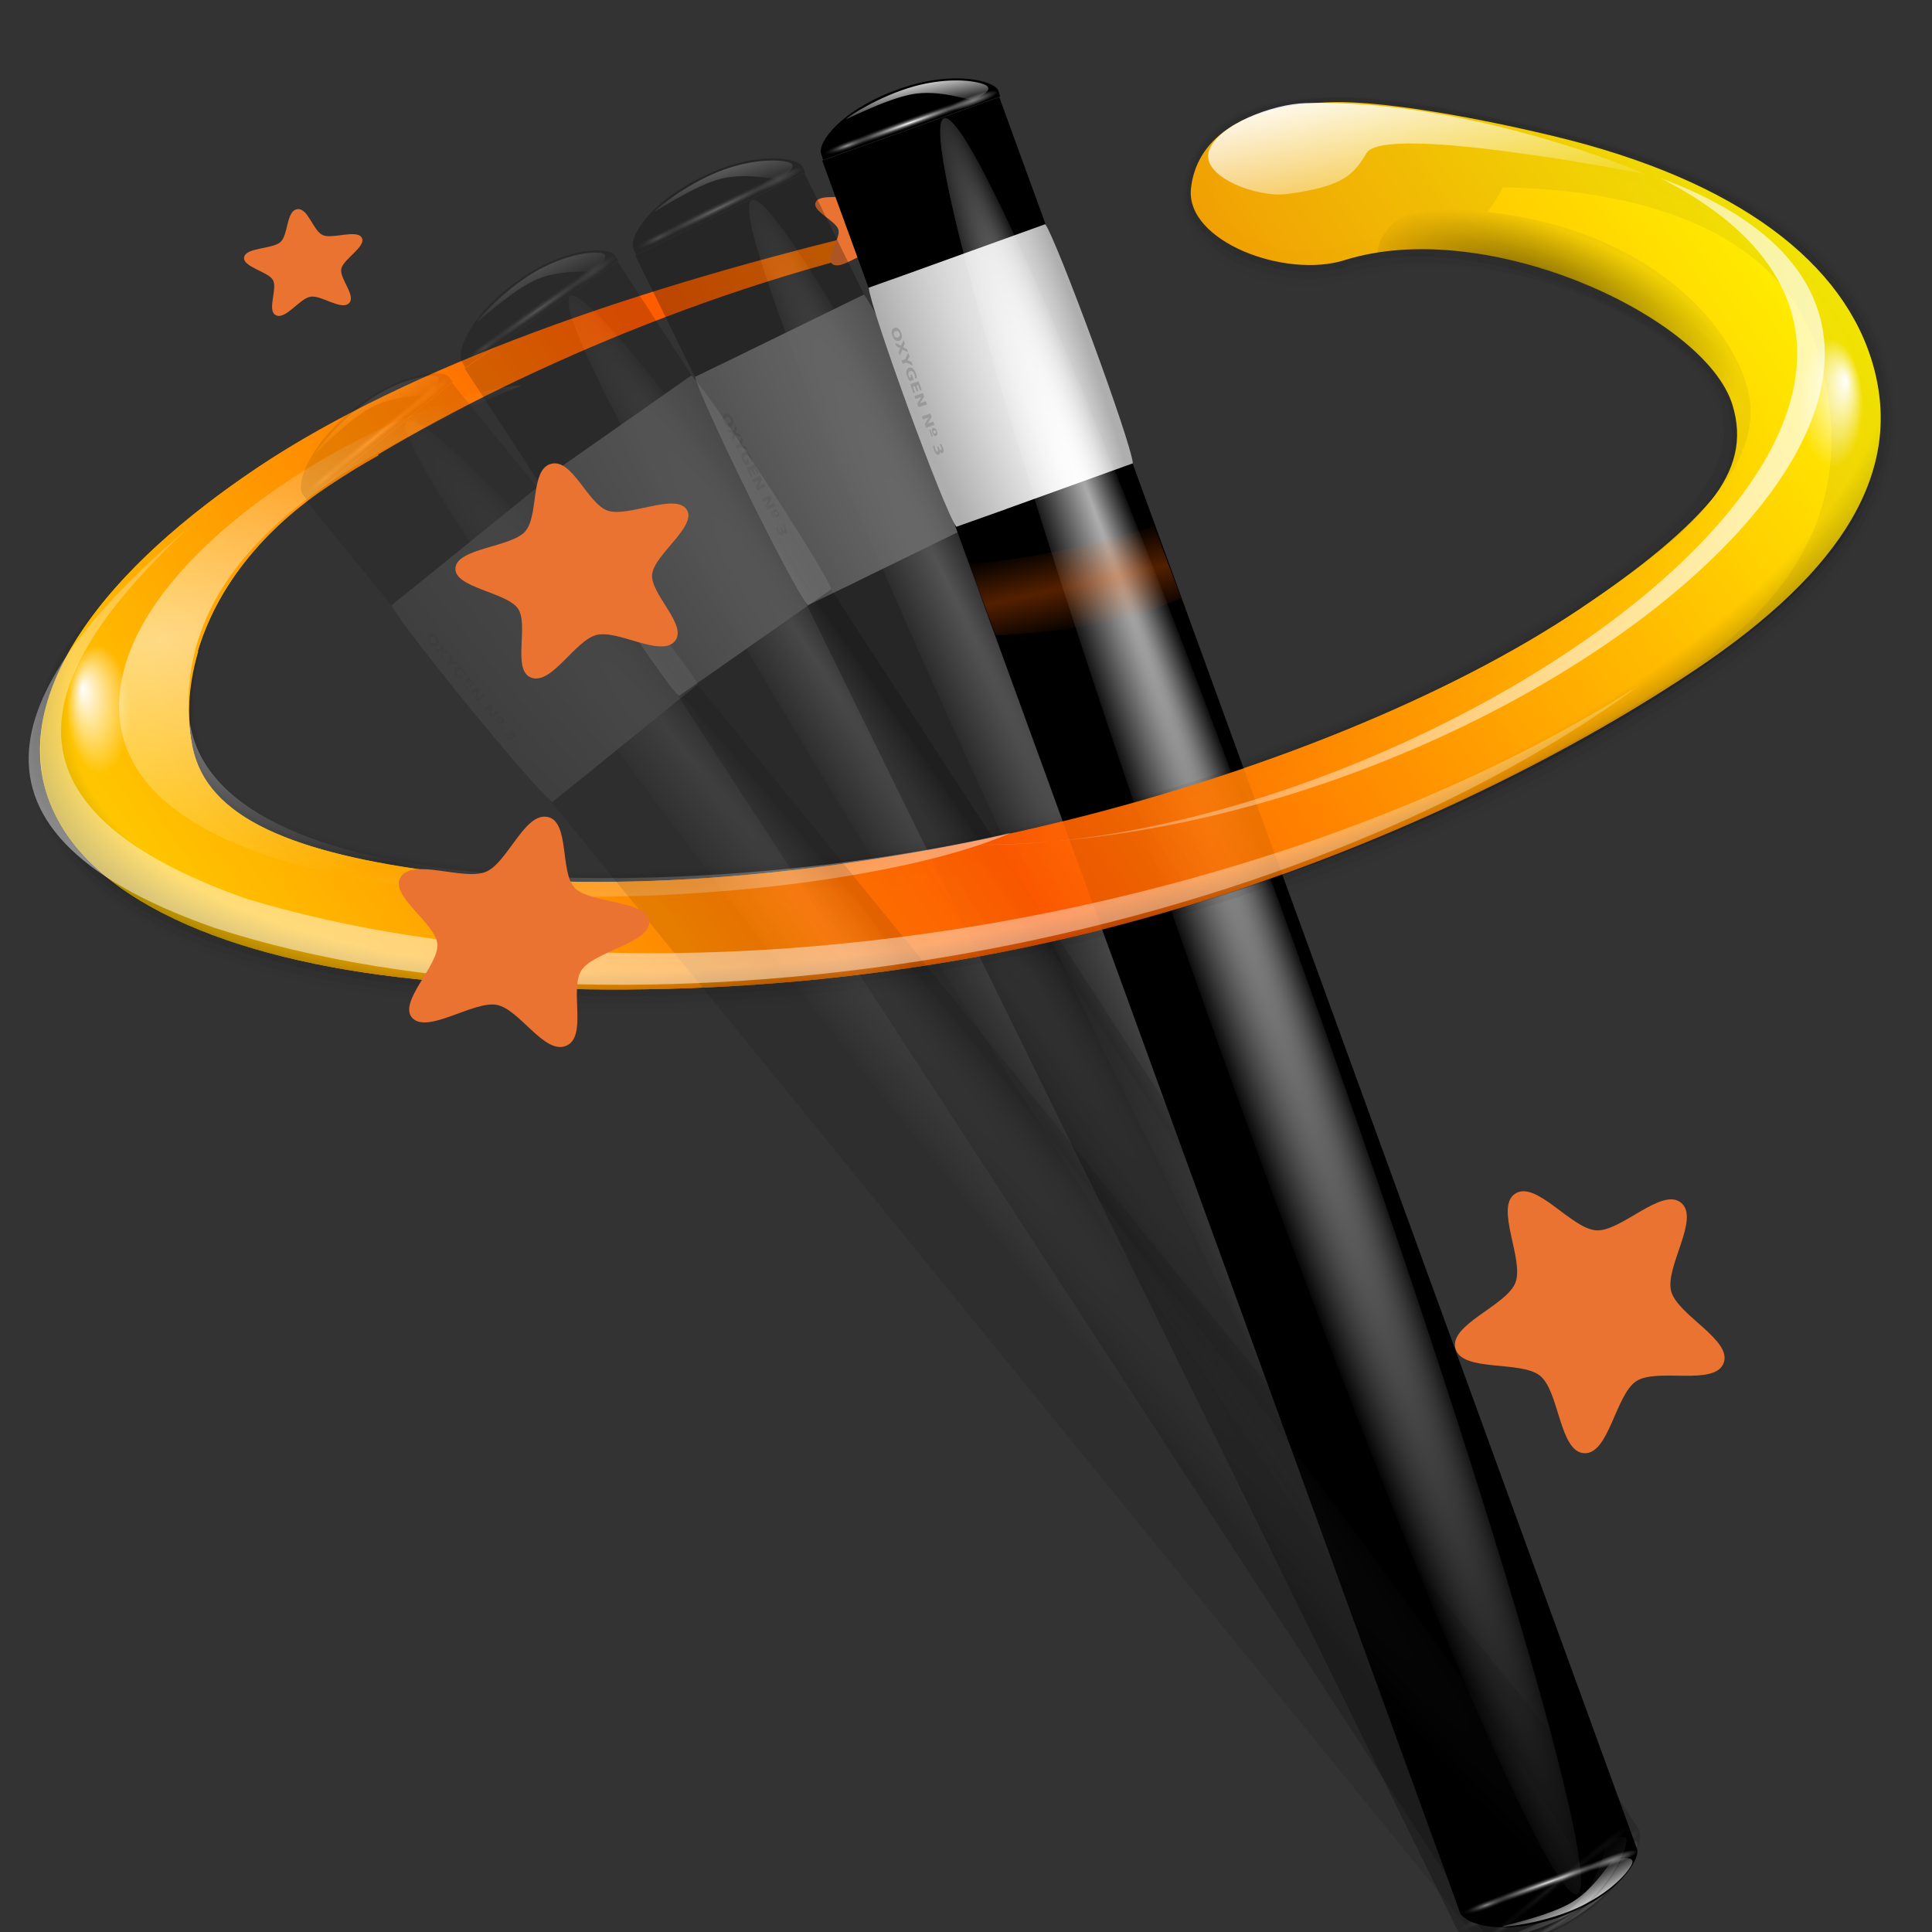 <?xml version="1.0" encoding="UTF-8" standalone="no"?>
<!-- Created with Inkscape (http://www.inkscape.org/) -->

<svg
   xmlns:dc="http://purl.org/dc/elements/1.1/"
   xmlns:cc="http://creativecommons.org/ns#"
   xmlns:rdf="http://www.w3.org/1999/02/22-rdf-syntax-ns#"
   xmlns:svg="http://www.w3.org/2000/svg"
   xmlns="http://www.w3.org/2000/svg"
   xmlns:xlink="http://www.w3.org/1999/xlink"
   xmlns:sodipodi="http://sodipodi.sourceforge.net/DTD/sodipodi-0.dtd"
   xmlns:inkscape="http://www.inkscape.org/namespaces/inkscape"
   width="128"
   height="128"
   id="svg1307"
   sodipodi:version="0.32"
   inkscape:version="0.48.1 "
   version="1.0"
   sodipodi:docname="fit_fitcurrent.svg"
   inkscape:export-filename="fit_fitcurrent.png"
   inkscape:export-xdpi="11.25"
   inkscape:export-ydpi="11.25">
  <rect width="100%" height="100%" fill="#333333" stroke="none"/>
  <defs
     id="defs1309">
    <linearGradient
       inkscape:collect="always"
       id="linearGradient3861">
      <stop
         style="stop-color:#ff5f00;stop-opacity:1;"
         offset="0"
         id="stop3863" />
      <stop
         style="stop-color:#ff5f00;stop-opacity:0"
         offset="1"
         id="stop3865" />
    </linearGradient>
    <linearGradient
       inkscape:collect="always"
       id="linearGradient2953">
      <stop
         style="stop-color:black;stop-opacity:1;"
         offset="0"
         id="stop2955" />
      <stop
         style="stop-color:black;stop-opacity:0;"
         offset="1"
         id="stop2957" />
    </linearGradient>
    <linearGradient
       inkscape:collect="always"
       id="linearGradient2940">
      <stop
         style="stop-color:white;stop-opacity:1;"
         offset="0"
         id="stop2942" />
      <stop
         style="stop-color:white;stop-opacity:0;"
         offset="1"
         id="stop2944" />
    </linearGradient>
    <linearGradient
       inkscape:collect="always"
       id="linearGradient6004">
      <stop
         style="stop-color:white;stop-opacity:1;"
         offset="0"
         id="stop6006" />
      <stop
         style="stop-color:white;stop-opacity:0;"
         offset="1"
         id="stop6008" />
    </linearGradient>
    <linearGradient
       inkscape:collect="always"
       id="linearGradient5990">
      <stop
         style="stop-color:white;stop-opacity:1;"
         offset="0"
         id="stop5992" />
      <stop
         style="stop-color:white;stop-opacity:0;"
         offset="1"
         id="stop5994" />
    </linearGradient>
    <linearGradient
       id="linearGradient5841">
      <stop
         style="stop-color:black;stop-opacity:0;"
         offset="0"
         id="stop5843" />
      <stop
         id="stop5849"
         offset="0.879"
         style="stop-color:black;stop-opacity:0;" />
      <stop
         style="stop-color:black;stop-opacity:1;"
         offset="1"
         id="stop5845" />
    </linearGradient>
    <linearGradient
       inkscape:collect="always"
       id="linearGradient2832">
      <stop
         style="stop-color:white;stop-opacity:1;"
         offset="0"
         id="stop2834" />
      <stop
         style="stop-color:white;stop-opacity:0;"
         offset="1"
         id="stop2836" />
    </linearGradient>
    <linearGradient
       id="linearGradient3303">
      <stop
         style="stop-color:#ffffff;stop-opacity:0.683;"
         offset="0"
         id="stop3305" />
      <stop
         style="stop-color:#ffffff;stop-opacity:0;"
         offset="1"
         id="stop3307" />
    </linearGradient>
    <linearGradient
       id="linearGradient3273">
      <stop
         style="stop-color:#ffffff;stop-opacity:0.55;"
         offset="0"
         id="stop3275" />
      <stop
         style="stop-color:#ffffff;stop-opacity:0;"
         offset="1"
         id="stop3277" />
    </linearGradient>
    <linearGradient
       id="linearGradient3259">
      <stop
         id="stop3261"
         offset="0"
         style="stop-color:#ffffff;stop-opacity:0.55;" />
      <stop
         id="stop3263"
         offset="1"
         style="stop-color:#000000;stop-opacity:0;" />
    </linearGradient>
    <linearGradient
       inkscape:collect="always"
       id="linearGradient3235">
      <stop
         style="stop-color:#ffffff;stop-opacity:1;"
         offset="0"
         id="stop3237" />
      <stop
         style="stop-color:#ffffff;stop-opacity:0;"
         offset="1"
         id="stop3239" />
    </linearGradient>
    <linearGradient
       id="linearGradient3225">
      <stop
         style="stop-color:#ffffff;stop-opacity:1;"
         offset="0"
         id="stop3227" />
      <stop
         style="stop-color:#aeaeae;stop-opacity:1;"
         offset="1"
         id="stop3229" />
    </linearGradient>
    <linearGradient
       id="linearGradient3207">
      <stop
         style="stop-color:#ffffff;stop-opacity:1;"
         offset="0"
         id="stop3209" />
      <stop
         style="stop-color:#252525;stop-opacity:0;"
         offset="1"
         id="stop3211" />
    </linearGradient>
    <radialGradient
       inkscape:collect="always"
       xlink:href="#linearGradient3225"
       id="radialGradient2317"
       gradientUnits="userSpaceOnUse"
       gradientTransform="matrix(0.77,1.182,-7.651,7.762,62.393,-29.039)"
       cx="49.01"
       cy="8.495"
       fx="47.371"
       fy="6.77"
       r="3.975" />
    <linearGradient
       inkscape:collect="always"
       xlink:href="#linearGradient3235"
       id="linearGradient2319"
       gradientUnits="userSpaceOnUse"
       gradientTransform="matrix(0.981,0.967,-1.19,1.227,77.894,-44.832)"
       x1="48.499"
       y1="0.812"
       x2="48.733"
       y2="2.366" />
    <radialGradient
       inkscape:collect="always"
       xlink:href="#linearGradient3273"
       id="radialGradient2321"
       gradientUnits="userSpaceOnUse"
       gradientTransform="matrix(0.914,0,0,0.208,43.522,-82.645)"
       cx="49.012"
       cy="2.674"
       fx="49.012"
       fy="2.674"
       r="1.725" />
    <radialGradient
       inkscape:collect="always"
       xlink:href="#linearGradient3207"
       id="radialGradient2323"
       gradientUnits="userSpaceOnUse"
       gradientTransform="matrix(3.155,0,0,0.208,-61.469,-82.651)"
       cx="49.012"
       cy="2.674"
       fx="49.012"
       fy="2.674"
       r="1.725" />
    <radialGradient
       inkscape:collect="always"
       xlink:href="#linearGradient3259"
       id="radialGradient2325"
       gradientUnits="userSpaceOnUse"
       gradientTransform="matrix(0.907,0,0,0.208,-140.627,-82.645)"
       cx="49.012"
       cy="2.674"
       fx="49.012"
       fy="2.674"
       r="1.725" />
    <radialGradient
       inkscape:collect="always"
       xlink:href="#linearGradient3303"
       id="radialGradient2327"
       gradientUnits="userSpaceOnUse"
       gradientTransform="matrix(1.136,3.256486e-3,-1.156204e-5,2.608447e-2,-4.701,7.155)"
       cx="34.678"
       cy="7.462"
       fx="11.255"
       fy="18.452"
       r="47.595" />
    <linearGradient
       inkscape:collect="always"
       xlink:href="#linearGradient3235"
       id="linearGradient2329"
       gradientUnits="userSpaceOnUse"
       gradientTransform="matrix(1.378,1.262983e-4,1.423919e-2,1.379,65.762,-93.884)"
       x1="48.499"
       y1="0.812"
       x2="48.733"
       y2="2.366" />
    <radialGradient
       inkscape:collect="always"
       xlink:href="#linearGradient3273"
       id="radialGradient2331"
       gradientUnits="userSpaceOnUse"
       gradientTransform="matrix(0.914,0,0,0.168,85.527,-90.694)"
       cx="49.012"
       cy="2.674"
       fx="49.012"
       fy="2.674"
       r="1.725" />
    <radialGradient
       inkscape:collect="always"
       xlink:href="#linearGradient3207"
       id="radialGradient2333"
       gradientUnits="userSpaceOnUse"
       gradientTransform="matrix(3.155,0,0,0.168,-19.144,-90.707)"
       cx="49.012"
       cy="2.674"
       fx="49.012"
       fy="2.674"
       r="1.725" />
    <radialGradient
       inkscape:collect="always"
       xlink:href="#linearGradient3259"
       id="radialGradient2335"
       gradientUnits="userSpaceOnUse"
       gradientTransform="matrix(0.907,0,0,0.168,-182.632,-90.694)"
       cx="49.012"
       cy="2.674"
       fx="49.012"
       fy="2.674"
       r="1.725" />
    <radialGradient
       inkscape:collect="always"
       xlink:href="#linearGradient3225"
       id="radialGradient2337"
       gradientUnits="userSpaceOnUse"
       gradientTransform="matrix(0.77,1.182,-7.651,7.762,62.393,-29.039)"
       cx="49.01"
       cy="8.495"
       fx="47.371"
       fy="6.77"
       r="3.975" />
    <linearGradient
       inkscape:collect="always"
       xlink:href="#linearGradient3235"
       id="linearGradient2339"
       gradientUnits="userSpaceOnUse"
       gradientTransform="matrix(0.981,0.967,-1.19,1.227,77.894,-44.832)"
       x1="48.499"
       y1="0.812"
       x2="48.733"
       y2="2.366" />
    <radialGradient
       inkscape:collect="always"
       xlink:href="#linearGradient3273"
       id="radialGradient2341"
       gradientUnits="userSpaceOnUse"
       gradientTransform="matrix(0.914,0,0,0.208,43.522,-82.645)"
       cx="49.012"
       cy="2.674"
       fx="49.012"
       fy="2.674"
       r="1.725" />
    <radialGradient
       inkscape:collect="always"
       xlink:href="#linearGradient3207"
       id="radialGradient2343"
       gradientUnits="userSpaceOnUse"
       gradientTransform="matrix(3.155,0,0,0.208,-61.469,-82.651)"
       cx="49.012"
       cy="2.674"
       fx="49.012"
       fy="2.674"
       r="1.725" />
    <radialGradient
       inkscape:collect="always"
       xlink:href="#linearGradient3259"
       id="radialGradient2345"
       gradientUnits="userSpaceOnUse"
       gradientTransform="matrix(0.907,0,0,0.208,-140.627,-82.645)"
       cx="49.012"
       cy="2.674"
       fx="49.012"
       fy="2.674"
       r="1.725" />
    <radialGradient
       inkscape:collect="always"
       xlink:href="#linearGradient3303"
       id="radialGradient2347"
       gradientUnits="userSpaceOnUse"
       gradientTransform="matrix(1.136,3.256486e-3,-1.156204e-5,2.608447e-2,-4.701,7.155)"
       cx="34.678"
       cy="7.462"
       fx="11.255"
       fy="18.452"
       r="47.595" />
    <linearGradient
       inkscape:collect="always"
       xlink:href="#linearGradient3235"
       id="linearGradient2349"
       gradientUnits="userSpaceOnUse"
       gradientTransform="matrix(1.378,1.262983e-4,1.423919e-2,1.379,65.762,-93.884)"
       x1="48.499"
       y1="0.812"
       x2="48.733"
       y2="2.366" />
    <radialGradient
       inkscape:collect="always"
       xlink:href="#linearGradient3273"
       id="radialGradient2351"
       gradientUnits="userSpaceOnUse"
       gradientTransform="matrix(0.914,0,0,0.168,85.527,-90.694)"
       cx="49.012"
       cy="2.674"
       fx="49.012"
       fy="2.674"
       r="1.725" />
    <radialGradient
       inkscape:collect="always"
       xlink:href="#linearGradient3207"
       id="radialGradient2353"
       gradientUnits="userSpaceOnUse"
       gradientTransform="matrix(3.155,0,0,0.168,-19.144,-90.707)"
       cx="49.012"
       cy="2.674"
       fx="49.012"
       fy="2.674"
       r="1.725" />
    <radialGradient
       inkscape:collect="always"
       xlink:href="#linearGradient3259"
       id="radialGradient2355"
       gradientUnits="userSpaceOnUse"
       gradientTransform="matrix(0.907,0,0,0.168,-182.632,-90.694)"
       cx="49.012"
       cy="2.674"
       fx="49.012"
       fy="2.674"
       r="1.725" />
    <radialGradient
       inkscape:collect="always"
       xlink:href="#linearGradient3225"
       id="radialGradient2357"
       gradientUnits="userSpaceOnUse"
       gradientTransform="matrix(0.77,1.182,-7.651,7.762,62.393,-29.039)"
       cx="49.01"
       cy="8.495"
       fx="47.371"
       fy="6.77"
       r="3.975" />
    <linearGradient
       inkscape:collect="always"
       xlink:href="#linearGradient3235"
       id="linearGradient2359"
       gradientUnits="userSpaceOnUse"
       gradientTransform="matrix(0.981,0.967,-1.19,1.227,77.894,-44.832)"
       x1="48.499"
       y1="0.812"
       x2="48.733"
       y2="2.366" />
    <radialGradient
       inkscape:collect="always"
       xlink:href="#linearGradient3273"
       id="radialGradient2361"
       gradientUnits="userSpaceOnUse"
       gradientTransform="matrix(0.914,0,0,0.208,43.522,-82.645)"
       cx="49.012"
       cy="2.674"
       fx="49.012"
       fy="2.674"
       r="1.725" />
    <radialGradient
       inkscape:collect="always"
       xlink:href="#linearGradient3207"
       id="radialGradient2363"
       gradientUnits="userSpaceOnUse"
       gradientTransform="matrix(3.155,0,0,0.208,-61.469,-82.651)"
       cx="49.012"
       cy="2.674"
       fx="49.012"
       fy="2.674"
       r="1.725" />
    <radialGradient
       inkscape:collect="always"
       xlink:href="#linearGradient3259"
       id="radialGradient2365"
       gradientUnits="userSpaceOnUse"
       gradientTransform="matrix(0.907,0,0,0.208,-140.627,-82.645)"
       cx="49.012"
       cy="2.674"
       fx="49.012"
       fy="2.674"
       r="1.725" />
    <radialGradient
       inkscape:collect="always"
       xlink:href="#linearGradient3303"
       id="radialGradient2367"
       gradientUnits="userSpaceOnUse"
       gradientTransform="matrix(1.136,3.256486e-3,-1.156204e-5,2.608447e-2,-4.701,7.155)"
       cx="34.678"
       cy="7.462"
       fx="11.255"
       fy="18.452"
       r="47.595" />
    <linearGradient
       inkscape:collect="always"
       xlink:href="#linearGradient3235"
       id="linearGradient2369"
       gradientUnits="userSpaceOnUse"
       gradientTransform="matrix(1.378,1.262983e-4,1.423919e-2,1.379,65.762,-93.884)"
       x1="48.499"
       y1="0.812"
       x2="48.733"
       y2="2.366" />
    <radialGradient
       inkscape:collect="always"
       xlink:href="#linearGradient3273"
       id="radialGradient2371"
       gradientUnits="userSpaceOnUse"
       gradientTransform="matrix(0.914,0,0,0.168,85.527,-90.694)"
       cx="49.012"
       cy="2.674"
       fx="49.012"
       fy="2.674"
       r="1.725" />
    <radialGradient
       inkscape:collect="always"
       xlink:href="#linearGradient3207"
       id="radialGradient2373"
       gradientUnits="userSpaceOnUse"
       gradientTransform="matrix(3.155,0,0,0.168,-19.144,-90.707)"
       cx="49.012"
       cy="2.674"
       fx="49.012"
       fy="2.674"
       r="1.725" />
    <radialGradient
       inkscape:collect="always"
       xlink:href="#linearGradient3259"
       id="radialGradient2375"
       gradientUnits="userSpaceOnUse"
       gradientTransform="matrix(0.907,0,0,0.168,-182.632,-90.694)"
       cx="49.012"
       cy="2.674"
       fx="49.012"
       fy="2.674"
       r="1.725" />
    <radialGradient
       inkscape:collect="always"
       xlink:href="#linearGradient3225"
       id="radialGradient2569"
       gradientUnits="userSpaceOnUse"
       gradientTransform="matrix(0.77,1.182,-7.651,7.762,62.393,-29.039)"
       cx="49.01"
       cy="8.495"
       fx="47.371"
       fy="6.77"
       r="3.975" />
    <linearGradient
       inkscape:collect="always"
       xlink:href="#linearGradient3235"
       id="linearGradient2571"
       gradientUnits="userSpaceOnUse"
       gradientTransform="matrix(0.981,0.967,-1.19,1.227,77.894,-44.832)"
       x1="48.499"
       y1="0.812"
       x2="48.733"
       y2="2.366" />
    <radialGradient
       inkscape:collect="always"
       xlink:href="#linearGradient3273"
       id="radialGradient2573"
       gradientUnits="userSpaceOnUse"
       gradientTransform="matrix(0.914,0,0,0.208,43.522,-82.645)"
       cx="49.012"
       cy="2.674"
       fx="49.012"
       fy="2.674"
       r="1.725" />
    <radialGradient
       inkscape:collect="always"
       xlink:href="#linearGradient3207"
       id="radialGradient2575"
       gradientUnits="userSpaceOnUse"
       gradientTransform="matrix(3.155,0,0,0.208,-61.469,-82.651)"
       cx="49.012"
       cy="2.674"
       fx="49.012"
       fy="2.674"
       r="1.725" />
    <radialGradient
       inkscape:collect="always"
       xlink:href="#linearGradient3259"
       id="radialGradient2577"
       gradientUnits="userSpaceOnUse"
       gradientTransform="matrix(0.907,0,0,0.208,-140.627,-82.645)"
       cx="49.012"
       cy="2.674"
       fx="49.012"
       fy="2.674"
       r="1.725" />
    <radialGradient
       inkscape:collect="always"
       xlink:href="#linearGradient3303"
       id="radialGradient2579"
       gradientUnits="userSpaceOnUse"
       gradientTransform="matrix(1.136,3.256486e-3,-1.156204e-5,2.608447e-2,-4.701,7.155)"
       cx="34.678"
       cy="7.462"
       fx="11.255"
       fy="18.452"
       r="47.595" />
    <linearGradient
       inkscape:collect="always"
       xlink:href="#linearGradient3235"
       id="linearGradient2581"
       gradientUnits="userSpaceOnUse"
       gradientTransform="matrix(1.378,1.262983e-4,1.423919e-2,1.379,65.762,-93.884)"
       x1="48.499"
       y1="0.812"
       x2="48.733"
       y2="2.366" />
    <radialGradient
       inkscape:collect="always"
       xlink:href="#linearGradient3273"
       id="radialGradient2583"
       gradientUnits="userSpaceOnUse"
       gradientTransform="matrix(0.914,0,0,0.168,85.527,-90.694)"
       cx="49.012"
       cy="2.674"
       fx="49.012"
       fy="2.674"
       r="1.725" />
    <radialGradient
       inkscape:collect="always"
       xlink:href="#linearGradient3207"
       id="radialGradient2585"
       gradientUnits="userSpaceOnUse"
       gradientTransform="matrix(3.155,0,0,0.168,-19.144,-90.707)"
       cx="49.012"
       cy="2.674"
       fx="49.012"
       fy="2.674"
       r="1.725" />
    <radialGradient
       inkscape:collect="always"
       xlink:href="#linearGradient3259"
       id="radialGradient2587"
       gradientUnits="userSpaceOnUse"
       gradientTransform="matrix(0.907,0,0,0.168,-182.632,-90.694)"
       cx="49.012"
       cy="2.674"
       fx="49.012"
       fy="2.674"
       r="1.725" />
    <linearGradient
       id="linearGradient7417">
      <stop
         id="stop7419"
         offset="0"
         style="stop-color:#ff5900;stop-opacity:1;" />
      <stop
         id="stop7421"
         offset="1"
         style="stop-color:#ffff00;stop-opacity:1;" />
    </linearGradient>
    <linearGradient
       id="linearGradient8197">
      <stop
         id="stop8199"
         offset="0"
         style="stop-color:#ffffff;stop-opacity:1;" />
      <stop
         id="stop8201"
         offset="1"
         style="stop-color:#ffffff;stop-opacity:0;" />
    </linearGradient>
    <linearGradient
       inkscape:collect="always"
       xlink:href="#linearGradient7417"
       id="linearGradient3686"
       x1="55.744"
       y1="46.374"
       x2="121.517"
       y2="11.319"
       gradientUnits="userSpaceOnUse"
       spreadMethod="reflect"
       gradientTransform="matrix(0.998,-6.168429e-2,2.721908e-2,0.849,-0.856,5.211)" />
    <radialGradient
       inkscape:collect="always"
       xlink:href="#linearGradient5841"
       id="radialGradient5847"
       cx="67.498"
       cy="36.571"
       fx="51.11"
       fy="38.921"
       r="59.667"
       gradientTransform="matrix(1.143,-0.289,0.145,0.487,-15.272,35.658)"
       gradientUnits="userSpaceOnUse" />
    <radialGradient
       inkscape:collect="always"
       xlink:href="#linearGradient5990"
       id="radialGradient5998"
       cx="10.503"
       cy="43.419"
       fx="10.503"
       fy="43.419"
       r="29.231"
       gradientTransform="matrix(1.182,-7.305034e-2,1.90782e-2,0.595,-2.406,17.253)"
       gradientUnits="userSpaceOnUse"
       spreadMethod="reflect" />
    <linearGradient
       inkscape:collect="always"
       xlink:href="#linearGradient6004"
       id="linearGradient6010"
       x1="92.519"
       y1="5.879"
       x2="95.047"
       y2="19.529"
       gradientUnits="userSpaceOnUse"
       gradientTransform="matrix(0.998,-6.168429e-2,2.721908e-2,0.849,-0.856,5.211)" />
    <radialGradient
       inkscape:collect="always"
       xlink:href="#linearGradient2832"
       id="radialGradient7795"
       cx="123.623"
       cy="35.345"
       fx="125.264"
       fy="34.2"
       r="3.247"
       gradientTransform="matrix(1,0,0,1.462,0,-16.313)"
       gradientUnits="userSpaceOnUse" />
    <linearGradient
       inkscape:collect="always"
       xlink:href="#linearGradient8197"
       id="linearGradient8150"
       gradientUnits="userSpaceOnUse"
       gradientTransform="matrix(-12.727,0.492,-5.364729e-2,3.972,267.245,-239.589)"
       spreadMethod="pad"
       x1="18.705"
       y1="74.448"
       x2="13.317"
       y2="64.213" />
    <radialGradient
       inkscape:collect="always"
       xlink:href="#linearGradient2832"
       id="radialGradient8227"
       gradientUnits="userSpaceOnUse"
       gradientTransform="matrix(1,0,0,1.462,0,-16.313)"
       cx="123.623"
       cy="35.345"
       fx="125.264"
       fy="34.2"
       r="3.247" />
    <linearGradient
       inkscape:collect="always"
       xlink:href="#linearGradient7417"
       id="linearGradient9126"
       gradientUnits="userSpaceOnUse"
       spreadMethod="reflect"
       x1="55.744"
       y1="46.374"
       x2="121.517"
       y2="11.319"
       gradientTransform="matrix(0.998,-6.168429e-2,2.721908e-2,0.849,-0.856,5.211)" />
    <linearGradient
       inkscape:collect="always"
       xlink:href="#linearGradient7417"
       id="linearGradient9128"
       gradientUnits="userSpaceOnUse"
       spreadMethod="reflect"
       x1="55.744"
       y1="46.374"
       x2="121.517"
       y2="11.319"
       gradientTransform="matrix(0.998,-6.168429e-2,2.721908e-2,0.849,-0.856,5.211)" />
    <linearGradient
       inkscape:collect="always"
       xlink:href="#linearGradient2940"
       id="linearGradient2946"
       x1="146.221"
       y1="40.586"
       x2="53.607"
       y2="21.16"
       gradientUnits="userSpaceOnUse" />
    <radialGradient
       inkscape:collect="always"
       xlink:href="#linearGradient2953"
       id="radialGradient2959"
       cx="103.124"
       cy="24.957"
       fx="101.568"
       fy="22.073"
       r="12.242"
       gradientTransform="matrix(1.016,0.401,-0.181,0.457,2.194,-31.47)"
       gradientUnits="userSpaceOnUse" />
    <radialGradient
       inkscape:collect="always"
       xlink:href="#linearGradient3861"
       id="radialGradient3867"
       cx="80.292"
       cy="39.654"
       fx="80.292"
       fy="39.654"
       r="9.041"
       gradientTransform="matrix(10.434,-2.247,0.123,0.315,-771.311,206.704)"
       gradientUnits="userSpaceOnUse" />
  </defs>
  <sodipodi:namedview
     id="base"
     pagecolor="#ffffff"
     bordercolor="#666666"
     borderopacity="1.0"
     inkscape:pageopacity="0.0"
     inkscape:pageshadow="2"
     inkscape:zoom="1.41567"
     inkscape:cx="167.97293"
     inkscape:cy="102.6534"
     inkscape:current-layer="layer1"
     showgrid="false"
     inkscape:document-units="px"
     inkscape:grid-bbox="true"
     guidetolerance="0.1px"
     showguides="true"
     inkscape:guide-bbox="true"
     inkscape:window-width="1106"
     inkscape:window-height="958"
     inkscape:window-x="456"
     inkscape:window-y="103"
     inkscape:window-maximized="0">
    <sodipodi:guide
       orientation="horizontal"
       position="32.487"
       id="guide2204" />
  </sodipodi:namedview>
  <g
     id="layer1"
     inkscape:label="Layer 1"
     inkscape:groupmode="layer">
    <g
       id="g3163">
      <path
         sodipodi:nodetypes="ccssssssscsssssssc"
         id="path1931"
         d="M 99.582,12.405 C 99.279,12.959 98.959,13.514 98.541,14.038 C 98.623,14.047 98.711,14.066 98.792,14.076 C 108.961,15.278 114.509,21.125 115.761,25.683 C 117.013,30.241 112.887,34.855 104.575,40.412 C 96.263,45.97 83.646,51.303 68.965,54.764 C 54.284,58.224 40.446,59.127 30.277,57.925 C 20.108,56.723 14.113,54.493 12.861,49.935 C 11.609,45.377 13.42,37.769 21.732,32.211 C 30.044,26.653 44.178,19.897 58.859,16.437 C 62.631,16.391 61.624,14.456 58.692,15.123 C 42.254,18.998 27.143,24.238 17.097,30.955 C 7.052,37.673 1.121,45.421 2.995,52.246 C 4.87,59.071 14.08,63.281 26.369,64.734 C 38.659,66.187 54.543,65.958 70.981,62.084 C 87.419,58.209 101.479,51.38 111.525,44.662 C 121.571,37.945 122.416,30.484 120.541,23.659 C 118.697,16.945 111.688,12.644 99.582,12.405 z "
         style="opacity:1;fill:url(#linearGradient3686);fill-opacity:1;fill-rule:nonzero;stroke:none;stroke-width:9.166;stroke-linecap:round;stroke-linejoin:round;stroke-miterlimit:4;stroke-dasharray:none;stroke-dashoffset:4;stroke-opacity:1" />
      <path
         style="fill:#ffffff;fill-opacity:0.757;fill-rule:nonzero;stroke:none;stroke-width:0.5;stroke-linecap:round;stroke-linejoin:round;stroke-miterlimit:4;stroke-dasharray:none;stroke-dashoffset:4;stroke-opacity:1"
         d="M 50.893,3.281 L 50.893,0.487 L 50.893,3.281 z "
         id="path2276"
         sodipodi:nodetypes="ccc" />
      <path
         transform="matrix(0.998,-6.168429e-2,2.721908e-2,0.849,20.96,-18.222)"
         d="M 40.124,40.508 C 40.271,41.244 38.506,41.696 38.193,42.378 C 37.879,43.06 38.685,44.693 38.031,45.06 C 37.376,45.428 36.401,43.889 35.656,43.802 C 34.91,43.714 33.606,44.986 33.054,44.477 C 32.502,43.968 33.665,42.565 33.517,41.829 C 33.37,41.093 31.758,40.245 32.072,39.563 C 32.385,38.881 34.078,39.553 34.733,39.186 C 35.387,38.818 35.695,37.023 36.441,37.11 C 37.186,37.198 37.071,39.016 37.622,39.525 C 38.174,40.034 39.977,39.772 40.124,40.508 z "
         inkscape:randomized="0"
         inkscape:rounded="0.27927222"
         inkscape:flatsided="false"
         sodipodi:arg2="0.43092297"
         sodipodi:arg1="-0.19739556"
         sodipodi:r2="2.4749272"
         sodipodi:r1="4.2623315"
         sodipodi:cy="41.343796"
         sodipodi:cx="35.944214"
         sodipodi:sides="5"
         id="path2462"
         style="fill:#eb7331;fill-opacity:1;fill-rule:nonzero;stroke:none;stroke-width:0.1;stroke-linecap:round;stroke-linejoin:round;stroke-miterlimit:4;stroke-dasharray:none;stroke-dashoffset:4;stroke-opacity:1"
         sodipodi:type="star" />
      <path
         style="fill:white;fill-opacity:0.757;fill-rule:nonzero;stroke:none;stroke-width:0.5;stroke-linecap:round;stroke-linejoin:round;stroke-miterlimit:4;stroke-dasharray:none;stroke-dashoffset:4;stroke-opacity:1"
         d="M 139.838,15.474 L 139.838,12.679 L 139.838,15.474 z "
         id="path2977"
         sodipodi:nodetypes="ccc" />
      <path
         transform="matrix(0.234,-0.103,0.103,0.234,105.762,70.278)"
         d="M -43.862,91.808 C -49.609,88.892 -43.285,74.591 -46.22,68.855 C -49.156,63.118 -64.454,59.881 -63.457,53.515 C -62.459,47.149 -46.904,48.743 -42.356,44.179 C -37.807,39.615 -39.456,24.065 -33.093,23.046 C -26.73,22.027 -23.44,37.314 -17.693,40.229 C -11.947,43.145 2.332,36.772 5.267,42.508 C 8.203,48.245 -5.319,56.098 -6.316,62.464 C -7.313,68.83 3.16,80.441 -1.388,85.005 C -5.937,89.57 -17.584,79.137 -23.947,80.156 C -30.309,81.175 -38.115,94.723 -43.862,91.808 z "
         inkscape:randomized="0"
         inkscape:rounded="0.27927222"
         inkscape:flatsided="false"
         sodipodi:arg2="2.6686275"
         sodipodi:arg1="2.040309"
         sodipodi:r2="21.246437"
         sodipodi:r1="36.590714"
         sodipodi:cy="59.176582"
         sodipodi:cx="-27.306458"
         sodipodi:sides="5"
         id="path1583"
         style="fill:#eb7331;fill-opacity:1;fill-rule:nonzero;stroke:none;stroke-width:0.1;stroke-linecap:round;stroke-linejoin:round;stroke-miterlimit:4;stroke-dasharray:none;stroke-dashoffset:4;stroke-opacity:1"
         sodipodi:type="star" />
      <path
         style="opacity:0.369;fill:none;fill-opacity:1;fill-rule:nonzero;stroke:black;stroke-width:2.765;stroke-linecap:round;stroke-linejoin:round;stroke-miterlimit:4;stroke-dasharray:none;stroke-dashoffset:4;stroke-opacity:0.045"
         d="M 88.524,7.699 C 82.012,7.8 80.04,9.878 79.719,12.961 C 79.357,16.436 85.123,18.482 89.084,17.235 C 98.518,14.266 112.27,18.974 115.18,26.801 C 116.834,31.25 112.906,35.449 104.594,41.007 C 96.282,46.565 83.668,51.982 68.987,55.443 C 54.306,58.903 40.467,59.806 30.299,58.605 C 20.13,57.403 13.314,54.542 12.062,49.984 C 11.549,48.116 11.095,45.762 11.845,43.218 L 13.635,35.745 C 10.808,38.39 6.773,41.239 5.613,43.603 C 4.072,46.527 2.739,49.464 3.495,52.215 C 5.369,59.04 14.08,63.281 26.369,64.734 C 38.659,66.187 54.543,65.958 70.981,62.084 C 87.419,58.209 102.234,51.117 112.28,44.399 C 122.325,37.682 125.606,31.153 123.731,24.328 C 121.857,17.503 115.238,12.887 102.911,9.94 C 96.379,8.378 91.19,7.657 88.524,7.699 z "
         id="path5972"
         sodipodi:nodetypes="cssssssscccsssssss" />
      <path
         sodipodi:nodetypes="csssssssccsssssss"
         id="path5970"
         d="M 88.513,7.359 C 82.001,7.46 79.73,9.557 79.409,12.64 C 79.047,16.115 85.123,18.482 89.084,17.235 C 98.518,14.266 113.781,20.908 114.98,26.813 C 115.914,31.438 112.9,35.279 104.588,40.837 C 96.277,46.395 83.66,51.728 68.978,55.188 C 54.297,58.649 40.459,59.552 30.291,58.35 C 20.122,57.148 13.614,54.524 12.362,49.966 C 11.849,48.097 11.495,45.737 12.245,43.193 L 5.313,43.622 C 3.772,46.545 2.439,49.482 3.195,52.234 C 5.07,59.059 14.08,63.281 26.369,64.734 C 38.659,66.187 54.543,65.958 70.981,62.084 C 87.419,58.209 102.234,51.117 112.28,44.399 C 122.325,37.682 125.805,31.14 123.931,24.315 C 122.056,17.49 115.227,12.548 102.901,9.601 C 96.368,8.039 91.179,7.318 88.513,7.359 z "
         style="opacity:0.582;fill:none;fill-opacity:1;fill-rule:nonzero;stroke:black;stroke-width:1.843;stroke-linecap:round;stroke-linejoin:round;stroke-miterlimit:4;stroke-dasharray:none;stroke-dashoffset:4;stroke-opacity:0.065" />
      <g
         transform="matrix(-0.309,0.988,-0.996,-8.793881e-2,147.325,4.003)"
         id="g2135"
         style="opacity:0.175">
        <path
           style="fill:black;fill-opacity:1;fill-rule:evenodd;stroke:none;stroke-width:1px;stroke-linecap:butt;stroke-linejoin:miter;stroke-opacity:1"
           d="M 118.789,2.059 C 119.321,1.511 122.146,1.435 124.665,3.918 C 127.209,6.426 127.305,9.112 126.639,9.798 C 126.205,10.245 30.668,107.18 30.235,107.627 C 27.618,105.047 25.002,102.467 22.385,99.888 C 22.819,99.441 118.355,2.506 118.789,2.059 C 118.789,2.059 118.789,2.059 118.789,2.059"
           id="path2137"
           sodipodi:nodetypes="czccccc" />
        <path
           sodipodi:nodetypes="cccccccccc"
           id="path2139"
           d="M 42.53,79.423 C 41.155,80.331 30.189,91.549 29.382,92.807 L 35.68,98.988 L 48.828,85.604 L 42.53,79.423 z M 48.167,84.948 L 35.019,98.331 L 37.222,100.519 C 38.416,99.757 49.438,88.6 50.37,87.135 L 48.167,84.948 z "
           style="fill:url(#radialGradient2317);fill-opacity:1;fill-rule:nonzero;stroke:none;stroke-width:0.5;stroke-linecap:round;stroke-linejoin:round;stroke-miterlimit:4;stroke-dasharray:none;stroke-dashoffset:4;stroke-opacity:1" />
        <path
           style="fill:url(#linearGradient2319);fill-opacity:1;fill-rule:evenodd;stroke:none;stroke-width:1px;stroke-linecap:butt;stroke-linejoin:miter;stroke-opacity:1"
           d="M 123.847,3.383 C 125.51,4.74 126.552,6.695 126.597,6.886 C 126.642,7.077 125.151,4.912 123.751,3.967 C 122.362,3.029 120.21,3.144 120.07,3.028 C 119.929,2.912 119.023,1.822 119.994,1.801 C 121.01,1.779 122.562,2.336 123.847,3.383 z "
           id="path2141"
           sodipodi:nodetypes="cszsss" />
        <rect
           y="-82.606"
           x="86.732"
           height="1.291"
           width="3.152"
           id="rect2143"
           style="fill:url(#radialGradient2321);fill-opacity:1;fill-rule:nonzero;stroke:none;stroke-width:0;stroke-linecap:round;stroke-linejoin:round;stroke-miterlimit:4;stroke-dasharray:none;stroke-dashoffset:4;stroke-opacity:1"
           transform="matrix(0.712,0.702,-0.696,0.718,0,0)" />
        <rect
           style="fill:url(#radialGradient2323);fill-opacity:1;fill-rule:nonzero;stroke:none;stroke-width:0;stroke-linecap:round;stroke-linejoin:round;stroke-miterlimit:4;stroke-dasharray:none;stroke-dashoffset:4;stroke-opacity:1"
           id="rect2145"
           width="10.882"
           height="1.291"
           x="87.718"
           y="-82.613"
           transform="matrix(0.712,0.702,-0.688,0.725,0,0)" />
        <rect
           style="fill:url(#radialGradient2325);fill-opacity:1;fill-rule:nonzero;stroke:none;stroke-width:0;stroke-linecap:round;stroke-linejoin:round;stroke-miterlimit:4;stroke-dasharray:none;stroke-dashoffset:4;stroke-opacity:1"
           id="rect2147"
           width="3.127"
           height="1.291"
           x="-97.755"
           y="-82.606"
           transform="matrix(-0.712,-0.702,-0.696,0.718,0,0)" />
        <path
           style="font-size:12px;font-style:normal;font-variant:normal;font-weight:bold;font-stretch:normal;text-align:start;line-height:125%;writing-mode:lr-tb;text-anchor:start;fill:#999;fill-opacity:1;stroke:none;stroke-width:1px;stroke-linecap:butt;stroke-linejoin:miter;stroke-opacity:1;font-family:Bitstream Vera Sans"
           d="M 39.429,97.165 C 39.374,97.221 39.343,97.274 39.334,97.326 C 39.326,97.378 39.341,97.424 39.38,97.463 C 39.418,97.502 39.463,97.517 39.515,97.508 C 39.566,97.499 39.619,97.467 39.674,97.412 C 39.728,97.356 39.76,97.302 39.769,97.25 C 39.777,97.198 39.762,97.153 39.724,97.114 C 39.685,97.075 39.64,97.06 39.588,97.069 C 39.537,97.077 39.484,97.11 39.429,97.165 M 39.36,97.096 C 39.471,96.983 39.576,96.911 39.673,96.882 C 39.77,96.852 39.848,96.867 39.908,96.927 C 39.968,96.987 39.983,97.066 39.953,97.164 C 39.924,97.262 39.854,97.368 39.742,97.481 C 39.631,97.594 39.527,97.665 39.43,97.695 C 39.333,97.725 39.254,97.71 39.195,97.65 C 39.135,97.59 39.12,97.511 39.149,97.413 C 39.179,97.314 39.249,97.209 39.36,97.096 M 40.391,96.428 L 40.82,96.373 L 40.634,96.562 L 40.346,96.6 L 40.311,96.89 L 40.124,97.079 L 40.176,96.646 L 39.765,96.699 L 39.951,96.51 L 40.222,96.475 L 40.255,96.202 L 40.442,96.012 L 40.391,96.428 M 40.462,95.992 L 40.657,95.794 L 40.946,95.766 L 40.973,95.473 L 41.169,95.275 L 41.118,95.757 L 41.273,95.914 L 41.094,96.095 L 40.939,95.939 L 40.462,95.992 M 42.21,94.908 C 42.177,94.965 42.139,95.021 42.097,95.075 C 42.055,95.13 42.008,95.183 41.957,95.235 C 41.841,95.352 41.733,95.427 41.631,95.461 C 41.529,95.495 41.449,95.482 41.39,95.423 C 41.331,95.363 41.318,95.282 41.353,95.178 C 41.388,95.074 41.465,94.961 41.584,94.84 C 41.63,94.793 41.677,94.751 41.724,94.712 C 41.771,94.674 41.817,94.64 41.864,94.612 L 41.94,94.688 C 41.89,94.716 41.842,94.746 41.798,94.779 C 41.754,94.812 41.713,94.848 41.675,94.887 C 41.604,94.959 41.559,95.026 41.542,95.086 C 41.525,95.146 41.536,95.196 41.575,95.236 C 41.614,95.275 41.663,95.287 41.721,95.27 C 41.779,95.254 41.843,95.211 41.911,95.142 C 41.93,95.123 41.946,95.105 41.961,95.088 C 41.976,95.07 41.988,95.053 41.998,95.038 L 41.927,94.966 L 41.818,95.077 L 41.754,95.012 L 42.033,94.73 L 42.21,94.908 M 42.026,94.406 L 42.508,93.916 L 42.58,93.989 L 42.276,94.297 L 42.345,94.366 L 42.63,94.076 L 42.702,94.148 L 42.417,94.438 L 42.501,94.523 L 42.815,94.204 L 42.887,94.277 L 42.394,94.777 L 42.026,94.406 M 42.676,93.746 L 42.875,93.544 L 43.38,93.542 L 43.127,93.288 L 43.297,93.116 L 43.666,93.487 L 43.466,93.689 L 42.961,93.691 L 43.214,93.945 L 43.044,94.117 L 42.676,93.746 M 43.801,92.604 L 44.001,92.402 L 44.506,92.401 L 44.253,92.146 L 44.423,91.974 L 44.791,92.345 L 44.591,92.548 L 44.087,92.549 L 44.339,92.803 L 44.17,92.975 L 43.801,92.604 M 44.771,91.608 C 44.837,91.541 44.898,91.497 44.954,91.477 C 45.011,91.456 45.055,91.462 45.086,91.493 C 45.117,91.525 45.123,91.569 45.103,91.626 C 45.083,91.683 45.04,91.745 44.974,91.812 C 44.907,91.879 44.846,91.923 44.789,91.944 C 44.733,91.964 44.69,91.959 44.658,91.927 C 44.627,91.896 44.621,91.851 44.641,91.794 C 44.661,91.737 44.704,91.675 44.771,91.608 M 44.813,92.037 L 45.195,91.649 L 45.245,91.699 L 44.862,92.087 L 44.813,92.037 M 44.813,91.65 C 44.787,91.676 44.772,91.702 44.768,91.727 C 44.764,91.751 44.772,91.773 44.791,91.792 C 44.81,91.812 44.832,91.819 44.856,91.815 C 44.88,91.811 44.906,91.796 44.932,91.77 C 44.957,91.744 44.972,91.718 44.976,91.694 C 44.98,91.669 44.972,91.647 44.953,91.628 C 44.934,91.609 44.912,91.601 44.888,91.605 C 44.863,91.609 44.838,91.624 44.813,91.65 M 45.987,90.73 C 46.04,90.689 46.087,90.664 46.127,90.656 C 46.167,90.647 46.2,90.655 46.224,90.68 C 46.261,90.717 46.262,90.771 46.229,90.844 C 46.195,90.916 46.128,91.004 46.027,91.106 C 45.991,91.142 45.954,91.177 45.915,91.21 C 45.876,91.243 45.837,91.274 45.796,91.304 L 45.722,91.23 C 45.765,91.205 45.804,91.178 45.842,91.15 C 45.879,91.12 45.914,91.09 45.946,91.057 C 45.993,91.009 46.025,90.968 46.042,90.934 C 46.058,90.899 46.058,90.874 46.042,90.858 C 46.025,90.841 46,90.841 45.965,90.859 C 45.931,90.876 45.888,90.91 45.838,90.962 L 45.766,91.034 L 45.705,90.973 L 45.78,90.896 C 45.825,90.851 45.855,90.813 45.87,90.783 C 45.884,90.753 45.883,90.731 45.868,90.715 C 45.854,90.701 45.832,90.701 45.803,90.715 C 45.774,90.729 45.74,90.755 45.701,90.795 C 45.672,90.824 45.645,90.855 45.619,90.889 C 45.593,90.922 45.569,90.957 45.547,90.993 L 45.477,90.923 C 45.507,90.882 45.538,90.843 45.57,90.805 C 45.602,90.767 45.635,90.731 45.668,90.697 C 45.758,90.606 45.834,90.545 45.894,90.516 C 45.954,90.486 46.001,90.487 46.032,90.519 C 46.054,90.541 46.061,90.569 46.053,90.605 C 46.045,90.64 46.024,90.682 45.987,90.73"
           id="path2149" />
        <path
           sodipodi:type="arc"
           style="fill:url(#radialGradient2327);fill-opacity:1;fill-rule:nonzero;stroke:none;stroke-width:0.2;stroke-linecap:round;stroke-linejoin:round;stroke-miterlimit:4;stroke-dasharray:none;stroke-dashoffset:4;stroke-opacity:1"
           id="path2151"
           sodipodi:cx="34.677639"
           sodipodi:cy="7.4622769"
           sodipodi:rx="47.495197"
           sodipodi:ry="1.1412895"
           d="m 82.173,7.462 c 0,0.63 -21.264,1.141 -47.495,1.141 -26.231,0 -47.495,-0.511 -47.495,-1.141 0,-0.63 21.264,-1.141 47.495,-1.141 26.231,0 47.495,0.511 47.495,1.141 z"
           transform="matrix(1.032,-1.036,-1.861,-1.963,52.023,103.625)" />
        <g
           id="g2153"
           transform="matrix(0.712,0.702,0.871,-0.883,9.637,-69.262)">
          <path
             style="fill:black;fill-opacity:1;fill-rule:evenodd;stroke:none;stroke-width:1px;stroke-linecap:butt;stroke-linejoin:miter;stroke-opacity:1"
             d="M 127.804,-90.294 C 127.798,-90.858 129.756,-92.362 133.294,-92.362 C 136.866,-92.361 138.82,-90.999 138.827,-90.293 C 138.832,-89.834 138.836,-90.374 138.841,-89.915 C 135.167,-89.915 131.492,-89.916 127.818,-89.916 C 127.813,-90.375 127.808,-89.835 127.804,-90.294 C 127.804,-90.294 127.804,-90.294 127.804,-90.294"
             id="path2155"
             sodipodi:nodetypes="czccccc" />
          <path
             style="fill:url(#linearGradient2329);fill-opacity:1;fill-rule:evenodd;stroke:none;stroke-width:1px;stroke-linecap:butt;stroke-linejoin:miter;stroke-opacity:1"
             d="M 132.336,-92.206 C 134.472,-92.368 136.587,-91.835 136.753,-91.751 C 136.919,-91.667 134.337,-92.066 132.677,-91.816 C 131.03,-91.568 129.578,-90.284 129.396,-90.271 C 129.215,-90.258 127.804,-90.372 128.481,-90.934 C 129.189,-91.521 130.686,-92.08 132.336,-92.206 z "
             id="path2157"
             sodipodi:nodetypes="cszsss" />
          <rect
             y="-90.663"
             x="128.737"
             height="1.041"
             width="3.152"
             id="rect2159"
             style="fill:url(#radialGradient2331);fill-opacity:1;fill-rule:nonzero;stroke:none;stroke-width:0;stroke-linecap:round;stroke-linejoin:round;stroke-miterlimit:4;stroke-dasharray:none;stroke-dashoffset:4;stroke-opacity:1"
             transform="matrix(1,9.166562e-5,1.032906e-2,1,0,0)" />
          <rect
             style="fill:url(#radialGradient2333);fill-opacity:1;fill-rule:nonzero;stroke:none;stroke-width:0;stroke-linecap:round;stroke-linejoin:round;stroke-miterlimit:4;stroke-dasharray:none;stroke-dashoffset:4;stroke-opacity:1"
             id="rect2161"
             width="10.882"
             height="1.041"
             x="130.044"
             y="-90.676"
             transform="matrix(1,4.00345e-5,2.364474e-2,1,0,0)" />
          <rect
             style="fill:url(#radialGradient2335);fill-opacity:1;fill-rule:nonzero;stroke:none;stroke-width:0;stroke-linecap:round;stroke-linejoin:round;stroke-miterlimit:4;stroke-dasharray:none;stroke-dashoffset:4;stroke-opacity:1"
             id="rect2163"
             width="3.127"
             height="1.041"
             x="-139.76"
             y="-90.663"
             transform="matrix(-1,-9.166562e-5,1.032906e-2,1,0,0)" />
        </g>
      </g>
      <g
         style="opacity:0.26"
         id="g2083"
         transform="matrix(-0.446,0.919,-0.996,-0.228,162.77,13.676)">
        <path
           sodipodi:nodetypes="czccccc"
           id="path2085"
           d="M 118.789,2.059 C 119.321,1.511 122.146,1.435 124.665,3.918 C 127.209,6.426 127.305,9.112 126.639,9.798 C 126.205,10.245 30.668,107.18 30.235,107.627 C 27.618,105.047 25.002,102.467 22.385,99.888 C 22.819,99.441 118.355,2.506 118.789,2.059 C 118.789,2.059 118.789,2.059 118.789,2.059"
           style="fill:black;fill-opacity:1;fill-rule:evenodd;stroke:none;stroke-width:1px;stroke-linecap:butt;stroke-linejoin:miter;stroke-opacity:1" />
        <path
           style="fill:url(#radialGradient2337);fill-opacity:1;fill-rule:nonzero;stroke:none;stroke-width:0.5;stroke-linecap:round;stroke-linejoin:round;stroke-miterlimit:4;stroke-dasharray:none;stroke-dashoffset:4;stroke-opacity:1"
           d="M 42.53,79.423 C 41.155,80.331 30.189,91.549 29.382,92.807 L 35.68,98.988 L 48.828,85.604 L 42.53,79.423 z M 48.167,84.948 L 35.019,98.331 L 37.222,100.519 C 38.416,99.757 49.438,88.6 50.37,87.135 L 48.167,84.948 z "
           id="path2087"
           sodipodi:nodetypes="cccccccccc" />
        <path
           sodipodi:nodetypes="cszsss"
           id="path2089"
           d="M 123.847,3.383 C 125.51,4.74 126.552,6.695 126.597,6.886 C 126.642,7.077 125.151,4.912 123.751,3.967 C 122.362,3.029 120.21,3.144 120.07,3.028 C 119.929,2.912 119.023,1.822 119.994,1.801 C 121.01,1.779 122.562,2.336 123.847,3.383 z "
           style="fill:url(#linearGradient2339);fill-opacity:1;fill-rule:evenodd;stroke:none;stroke-width:1px;stroke-linecap:butt;stroke-linejoin:miter;stroke-opacity:1" />
        <rect
           transform="matrix(0.712,0.702,-0.696,0.718,0,0)"
           style="fill:url(#radialGradient2341);fill-opacity:1;fill-rule:nonzero;stroke:none;stroke-width:0;stroke-linecap:round;stroke-linejoin:round;stroke-miterlimit:4;stroke-dasharray:none;stroke-dashoffset:4;stroke-opacity:1"
           id="rect2091"
           width="3.152"
           height="1.291"
           x="86.732"
           y="-82.606" />
        <rect
           transform="matrix(0.712,0.702,-0.688,0.725,0,0)"
           y="-82.613"
           x="87.718"
           height="1.291"
           width="10.882"
           id="rect2093"
           style="fill:url(#radialGradient2343);fill-opacity:1;fill-rule:nonzero;stroke:none;stroke-width:0;stroke-linecap:round;stroke-linejoin:round;stroke-miterlimit:4;stroke-dasharray:none;stroke-dashoffset:4;stroke-opacity:1" />
        <rect
           transform="matrix(-0.712,-0.702,-0.696,0.718,0,0)"
           y="-82.606"
           x="-97.755"
           height="1.291"
           width="3.127"
           id="rect2095"
           style="fill:url(#radialGradient2345);fill-opacity:1;fill-rule:nonzero;stroke:none;stroke-width:0;stroke-linecap:round;stroke-linejoin:round;stroke-miterlimit:4;stroke-dasharray:none;stroke-dashoffset:4;stroke-opacity:1" />
        <path
           id="path2097"
           d="M 39.429,97.165 C 39.374,97.221 39.343,97.274 39.334,97.326 C 39.326,97.378 39.341,97.424 39.38,97.463 C 39.418,97.502 39.463,97.517 39.515,97.508 C 39.566,97.499 39.619,97.467 39.674,97.412 C 39.728,97.356 39.76,97.302 39.769,97.25 C 39.777,97.198 39.762,97.153 39.724,97.114 C 39.685,97.075 39.64,97.06 39.588,97.069 C 39.537,97.077 39.484,97.11 39.429,97.165 M 39.36,97.096 C 39.471,96.983 39.576,96.911 39.673,96.882 C 39.77,96.852 39.848,96.867 39.908,96.927 C 39.968,96.987 39.983,97.066 39.953,97.164 C 39.924,97.262 39.854,97.368 39.742,97.481 C 39.631,97.594 39.527,97.665 39.43,97.695 C 39.333,97.725 39.254,97.71 39.195,97.65 C 39.135,97.59 39.12,97.511 39.149,97.413 C 39.179,97.314 39.249,97.209 39.36,97.096 M 40.391,96.428 L 40.82,96.373 L 40.634,96.562 L 40.346,96.6 L 40.311,96.89 L 40.124,97.079 L 40.176,96.646 L 39.765,96.699 L 39.951,96.51 L 40.222,96.475 L 40.255,96.202 L 40.442,96.012 L 40.391,96.428 M 40.462,95.992 L 40.657,95.794 L 40.946,95.766 L 40.973,95.473 L 41.169,95.275 L 41.118,95.757 L 41.273,95.914 L 41.094,96.095 L 40.939,95.939 L 40.462,95.992 M 42.21,94.908 C 42.177,94.965 42.139,95.021 42.097,95.075 C 42.055,95.13 42.008,95.183 41.957,95.235 C 41.841,95.352 41.733,95.427 41.631,95.461 C 41.529,95.495 41.449,95.482 41.39,95.423 C 41.331,95.363 41.318,95.282 41.353,95.178 C 41.388,95.074 41.465,94.961 41.584,94.84 C 41.63,94.793 41.677,94.751 41.724,94.712 C 41.771,94.674 41.817,94.64 41.864,94.612 L 41.94,94.688 C 41.89,94.716 41.842,94.746 41.798,94.779 C 41.754,94.812 41.713,94.848 41.675,94.887 C 41.604,94.959 41.559,95.026 41.542,95.086 C 41.525,95.146 41.536,95.196 41.575,95.236 C 41.614,95.275 41.663,95.287 41.721,95.27 C 41.779,95.254 41.843,95.211 41.911,95.142 C 41.93,95.123 41.946,95.105 41.961,95.088 C 41.976,95.07 41.988,95.053 41.998,95.038 L 41.927,94.966 L 41.818,95.077 L 41.754,95.012 L 42.033,94.73 L 42.21,94.908 M 42.026,94.406 L 42.508,93.916 L 42.58,93.989 L 42.276,94.297 L 42.345,94.366 L 42.63,94.076 L 42.702,94.148 L 42.417,94.438 L 42.501,94.523 L 42.815,94.204 L 42.887,94.277 L 42.394,94.777 L 42.026,94.406 M 42.676,93.746 L 42.875,93.544 L 43.38,93.542 L 43.127,93.288 L 43.297,93.116 L 43.666,93.487 L 43.466,93.689 L 42.961,93.691 L 43.214,93.945 L 43.044,94.117 L 42.676,93.746 M 43.801,92.604 L 44.001,92.402 L 44.506,92.401 L 44.253,92.146 L 44.423,91.974 L 44.791,92.345 L 44.591,92.548 L 44.087,92.549 L 44.339,92.803 L 44.17,92.975 L 43.801,92.604 M 44.771,91.608 C 44.837,91.541 44.898,91.497 44.954,91.477 C 45.011,91.456 45.055,91.462 45.086,91.493 C 45.117,91.525 45.123,91.569 45.103,91.626 C 45.083,91.683 45.04,91.745 44.974,91.812 C 44.907,91.879 44.846,91.923 44.789,91.944 C 44.733,91.964 44.69,91.959 44.658,91.927 C 44.627,91.896 44.621,91.851 44.641,91.794 C 44.661,91.737 44.704,91.675 44.771,91.608 M 44.813,92.037 L 45.195,91.649 L 45.245,91.699 L 44.862,92.087 L 44.813,92.037 M 44.813,91.65 C 44.787,91.676 44.772,91.702 44.768,91.727 C 44.764,91.751 44.772,91.773 44.791,91.792 C 44.81,91.812 44.832,91.819 44.856,91.815 C 44.88,91.811 44.906,91.796 44.932,91.77 C 44.957,91.744 44.972,91.718 44.976,91.694 C 44.98,91.669 44.972,91.647 44.953,91.628 C 44.934,91.609 44.912,91.601 44.888,91.605 C 44.863,91.609 44.838,91.624 44.813,91.65 M 45.987,90.73 C 46.04,90.689 46.087,90.664 46.127,90.656 C 46.167,90.647 46.2,90.655 46.224,90.68 C 46.261,90.717 46.262,90.771 46.229,90.844 C 46.195,90.916 46.128,91.004 46.027,91.106 C 45.991,91.142 45.954,91.177 45.915,91.21 C 45.876,91.243 45.837,91.274 45.796,91.304 L 45.722,91.23 C 45.765,91.205 45.804,91.178 45.842,91.15 C 45.879,91.12 45.914,91.09 45.946,91.057 C 45.993,91.009 46.025,90.968 46.042,90.934 C 46.058,90.899 46.058,90.874 46.042,90.858 C 46.025,90.841 46,90.841 45.965,90.859 C 45.931,90.876 45.888,90.91 45.838,90.962 L 45.766,91.034 L 45.705,90.973 L 45.78,90.896 C 45.825,90.851 45.855,90.813 45.87,90.783 C 45.884,90.753 45.883,90.731 45.868,90.715 C 45.854,90.701 45.832,90.701 45.803,90.715 C 45.774,90.729 45.74,90.755 45.701,90.795 C 45.672,90.824 45.645,90.855 45.619,90.889 C 45.593,90.922 45.569,90.957 45.547,90.993 L 45.477,90.923 C 45.507,90.882 45.538,90.843 45.57,90.805 C 45.602,90.767 45.635,90.731 45.668,90.697 C 45.758,90.606 45.834,90.545 45.894,90.516 C 45.954,90.486 46.001,90.487 46.032,90.519 C 46.054,90.541 46.061,90.569 46.053,90.605 C 46.045,90.64 46.024,90.682 45.987,90.73"
           style="font-size:12px;font-style:normal;font-variant:normal;font-weight:bold;font-stretch:normal;text-align:start;line-height:125%;writing-mode:lr-tb;text-anchor:start;fill:#999;fill-opacity:1;stroke:none;stroke-width:1px;stroke-linecap:butt;stroke-linejoin:miter;stroke-opacity:1;font-family:Bitstream Vera Sans" />
        <path
           transform="matrix(1.032,-1.036,-1.861,-1.963,52.023,103.625)"
           d="m 82.173,7.462 c 0,0.63 -21.264,1.141 -47.495,1.141 -26.231,0 -47.495,-0.511 -47.495,-1.141 0,-0.63 21.264,-1.141 47.495,-1.141 26.231,0 47.495,0.511 47.495,1.141 z"
           sodipodi:ry="1.1412895"
           sodipodi:rx="47.495197"
           sodipodi:cy="7.4622769"
           sodipodi:cx="34.677639"
           id="path2099"
           style="fill:url(#radialGradient2347);fill-opacity:1;fill-rule:nonzero;stroke:none;stroke-width:0.2;stroke-linecap:round;stroke-linejoin:round;stroke-miterlimit:4;stroke-dasharray:none;stroke-dashoffset:4;stroke-opacity:1"
           sodipodi:type="arc" />
        <g
           transform="matrix(0.712,0.702,0.871,-0.883,9.637,-69.262)"
           id="g2101">
          <path
             sodipodi:nodetypes="czccccc"
             id="path2103"
             d="M 127.804,-90.294 C 127.798,-90.858 129.756,-92.362 133.294,-92.362 C 136.866,-92.361 138.82,-90.999 138.827,-90.293 C 138.832,-89.834 138.836,-90.374 138.841,-89.915 C 135.167,-89.915 131.492,-89.916 127.818,-89.916 C 127.813,-90.375 127.808,-89.835 127.804,-90.294 C 127.804,-90.294 127.804,-90.294 127.804,-90.294"
             style="fill:black;fill-opacity:1;fill-rule:evenodd;stroke:none;stroke-width:1px;stroke-linecap:butt;stroke-linejoin:miter;stroke-opacity:1" />
          <path
             sodipodi:nodetypes="cszsss"
             id="path2105"
             d="M 132.336,-92.206 C 134.472,-92.368 136.587,-91.835 136.753,-91.751 C 136.919,-91.667 134.337,-92.066 132.677,-91.816 C 131.03,-91.568 129.578,-90.284 129.396,-90.271 C 129.215,-90.258 127.804,-90.372 128.481,-90.934 C 129.189,-91.521 130.686,-92.08 132.336,-92.206 z "
             style="fill:url(#linearGradient2349);fill-opacity:1;fill-rule:evenodd;stroke:none;stroke-width:1px;stroke-linecap:butt;stroke-linejoin:miter;stroke-opacity:1" />
          <rect
             transform="matrix(1,9.166562e-5,1.032906e-2,1,0,0)"
             style="fill:url(#radialGradient2351);fill-opacity:1;fill-rule:nonzero;stroke:none;stroke-width:0;stroke-linecap:round;stroke-linejoin:round;stroke-miterlimit:4;stroke-dasharray:none;stroke-dashoffset:4;stroke-opacity:1"
             id="rect2107"
             width="3.152"
             height="1.041"
             x="128.737"
             y="-90.663" />
          <rect
             transform="matrix(1,4.00345e-5,2.364474e-2,1,0,0)"
             y="-90.676"
             x="130.044"
             height="1.041"
             width="10.882"
             id="rect2109"
             style="fill:url(#radialGradient2353);fill-opacity:1;fill-rule:nonzero;stroke:none;stroke-width:0;stroke-linecap:round;stroke-linejoin:round;stroke-miterlimit:4;stroke-dasharray:none;stroke-dashoffset:4;stroke-opacity:1" />
          <rect
             transform="matrix(-1,-9.166562e-5,1.032906e-2,1,0,0)"
             y="-90.663"
             x="-139.76"
             height="1.041"
             width="3.127"
             id="rect2111"
             style="fill:url(#radialGradient2355);fill-opacity:1;fill-rule:nonzero;stroke:none;stroke-width:0;stroke-linecap:round;stroke-linejoin:round;stroke-miterlimit:4;stroke-dasharray:none;stroke-dashoffset:4;stroke-opacity:1" />
        </g>
      </g>
      <g
         transform="matrix(-0.542,0.865,-0.966,-0.334,174.83,20.435)"
         id="g2473">
        <path
           style="fill:black;fill-opacity:1;fill-rule:evenodd;stroke:none;stroke-width:1px;stroke-linecap:butt;stroke-linejoin:miter;stroke-opacity:1"
           d="M 118.789,2.059 C 119.321,1.511 122.146,1.435 124.665,3.918 C 127.209,6.426 127.305,9.112 126.639,9.798 C 126.205,10.245 30.668,107.18 30.235,107.627 C 27.618,105.047 25.002,102.467 22.385,99.888 C 22.819,99.441 118.355,2.506 118.789,2.059 C 118.789,2.059 118.789,2.059 118.789,2.059"
           id="path3180"
           sodipodi:nodetypes="czccccc" />
        <path
           sodipodi:nodetypes="cccccccccc"
           id="path2274"
           d="M 42.53,79.423 C 41.155,80.331 30.189,91.549 29.382,92.807 L 35.68,98.988 L 48.828,85.604 L 42.53,79.423 z M 48.167,84.948 L 35.019,98.331 L 37.222,100.519 C 38.416,99.757 49.438,88.6 50.37,87.135 L 48.167,84.948 z "
           style="fill:url(#radialGradient2357);fill-opacity:1;fill-rule:nonzero;stroke:none;stroke-width:0.5;stroke-linecap:round;stroke-linejoin:round;stroke-miterlimit:4;stroke-dasharray:none;stroke-dashoffset:4;stroke-opacity:1" />
        <path
           style="fill:url(#linearGradient2359);fill-opacity:1;fill-rule:evenodd;stroke:none;stroke-width:1px;stroke-linecap:butt;stroke-linejoin:miter;stroke-opacity:1"
           d="M 123.847,3.383 C 125.51,4.74 126.552,6.695 126.597,6.886 C 126.642,7.077 125.151,4.912 123.751,3.967 C 122.362,3.029 120.21,3.144 120.07,3.028 C 119.929,2.912 119.023,1.822 119.994,1.801 C 121.01,1.779 122.562,2.336 123.847,3.383 z "
           id="path3233"
           sodipodi:nodetypes="cszsss" />
        <rect
           y="-82.606"
           x="86.732"
           height="1.291"
           width="3.152"
           id="rect3245"
           style="fill:url(#radialGradient2361);fill-opacity:1;fill-rule:nonzero;stroke:none;stroke-width:0;stroke-linecap:round;stroke-linejoin:round;stroke-miterlimit:4;stroke-dasharray:none;stroke-dashoffset:4;stroke-opacity:1"
           transform="matrix(0.712,0.702,-0.696,0.718,0,0)" />
        <rect
           style="fill:url(#radialGradient2363);fill-opacity:1;fill-rule:nonzero;stroke:none;stroke-width:0;stroke-linecap:round;stroke-linejoin:round;stroke-miterlimit:4;stroke-dasharray:none;stroke-dashoffset:4;stroke-opacity:1"
           id="rect3205"
           width="10.882"
           height="1.291"
           x="87.718"
           y="-82.613"
           transform="matrix(0.712,0.702,-0.688,0.725,0,0)" />
        <rect
           style="fill:url(#radialGradient2365);fill-opacity:1;fill-rule:nonzero;stroke:none;stroke-width:0;stroke-linecap:round;stroke-linejoin:round;stroke-miterlimit:4;stroke-dasharray:none;stroke-dashoffset:4;stroke-opacity:1"
           id="rect3267"
           width="3.127"
           height="1.291"
           x="-97.755"
           y="-82.606"
           transform="matrix(-0.712,-0.702,-0.696,0.718,0,0)" />
        <path
           style="font-size:12px;font-style:normal;font-variant:normal;font-weight:bold;font-stretch:normal;text-align:start;line-height:125%;writing-mode:lr-tb;text-anchor:start;fill:#999;fill-opacity:1;stroke:none;stroke-width:1px;stroke-linecap:butt;stroke-linejoin:miter;stroke-opacity:1;font-family:Bitstream Vera Sans"
           d="M 39.429,97.165 C 39.374,97.221 39.343,97.274 39.334,97.326 C 39.326,97.378 39.341,97.424 39.38,97.463 C 39.418,97.502 39.463,97.517 39.515,97.508 C 39.566,97.499 39.619,97.467 39.674,97.412 C 39.728,97.356 39.76,97.302 39.769,97.25 C 39.777,97.198 39.762,97.153 39.724,97.114 C 39.685,97.075 39.64,97.06 39.588,97.069 C 39.537,97.077 39.484,97.11 39.429,97.165 M 39.36,97.096 C 39.471,96.983 39.576,96.911 39.673,96.882 C 39.77,96.852 39.848,96.867 39.908,96.927 C 39.968,96.987 39.983,97.066 39.953,97.164 C 39.924,97.262 39.854,97.368 39.742,97.481 C 39.631,97.594 39.527,97.665 39.43,97.695 C 39.333,97.725 39.254,97.71 39.195,97.65 C 39.135,97.59 39.12,97.511 39.149,97.413 C 39.179,97.314 39.249,97.209 39.36,97.096 M 40.391,96.428 L 40.82,96.373 L 40.634,96.562 L 40.346,96.6 L 40.311,96.89 L 40.124,97.079 L 40.176,96.646 L 39.765,96.699 L 39.951,96.51 L 40.222,96.475 L 40.255,96.202 L 40.442,96.012 L 40.391,96.428 M 40.462,95.992 L 40.657,95.794 L 40.946,95.766 L 40.973,95.473 L 41.169,95.275 L 41.118,95.757 L 41.273,95.914 L 41.094,96.095 L 40.939,95.939 L 40.462,95.992 M 42.21,94.908 C 42.177,94.965 42.139,95.021 42.097,95.075 C 42.055,95.13 42.008,95.183 41.957,95.235 C 41.841,95.352 41.733,95.427 41.631,95.461 C 41.529,95.495 41.449,95.482 41.39,95.423 C 41.331,95.363 41.318,95.282 41.353,95.178 C 41.388,95.074 41.465,94.961 41.584,94.84 C 41.63,94.793 41.677,94.751 41.724,94.712 C 41.771,94.674 41.817,94.64 41.864,94.612 L 41.94,94.688 C 41.89,94.716 41.842,94.746 41.798,94.779 C 41.754,94.812 41.713,94.848 41.675,94.887 C 41.604,94.959 41.559,95.026 41.542,95.086 C 41.525,95.146 41.536,95.196 41.575,95.236 C 41.614,95.275 41.663,95.287 41.721,95.27 C 41.779,95.254 41.843,95.211 41.911,95.142 C 41.93,95.123 41.946,95.105 41.961,95.088 C 41.976,95.07 41.988,95.053 41.998,95.038 L 41.927,94.966 L 41.818,95.077 L 41.754,95.012 L 42.033,94.73 L 42.21,94.908 M 42.026,94.406 L 42.508,93.916 L 42.58,93.989 L 42.276,94.297 L 42.345,94.366 L 42.63,94.076 L 42.702,94.148 L 42.417,94.438 L 42.501,94.523 L 42.815,94.204 L 42.887,94.277 L 42.394,94.777 L 42.026,94.406 M 42.676,93.746 L 42.875,93.544 L 43.38,93.542 L 43.127,93.288 L 43.297,93.116 L 43.666,93.487 L 43.466,93.689 L 42.961,93.691 L 43.214,93.945 L 43.044,94.117 L 42.676,93.746 M 43.801,92.604 L 44.001,92.402 L 44.506,92.401 L 44.253,92.146 L 44.423,91.974 L 44.791,92.345 L 44.591,92.548 L 44.087,92.549 L 44.339,92.803 L 44.17,92.975 L 43.801,92.604 M 44.771,91.608 C 44.837,91.541 44.898,91.497 44.954,91.477 C 45.011,91.456 45.055,91.462 45.086,91.493 C 45.117,91.525 45.123,91.569 45.103,91.626 C 45.083,91.683 45.04,91.745 44.974,91.812 C 44.907,91.879 44.846,91.923 44.789,91.944 C 44.733,91.964 44.69,91.959 44.658,91.927 C 44.627,91.896 44.621,91.851 44.641,91.794 C 44.661,91.737 44.704,91.675 44.771,91.608 M 44.813,92.037 L 45.195,91.649 L 45.245,91.699 L 44.862,92.087 L 44.813,92.037 M 44.813,91.65 C 44.787,91.676 44.772,91.702 44.768,91.727 C 44.764,91.751 44.772,91.773 44.791,91.792 C 44.81,91.812 44.832,91.819 44.856,91.815 C 44.88,91.811 44.906,91.796 44.932,91.77 C 44.957,91.744 44.972,91.718 44.976,91.694 C 44.98,91.669 44.972,91.647 44.953,91.628 C 44.934,91.609 44.912,91.601 44.888,91.605 C 44.863,91.609 44.838,91.624 44.813,91.65 M 45.987,90.73 C 46.04,90.689 46.087,90.664 46.127,90.656 C 46.167,90.647 46.2,90.655 46.224,90.68 C 46.261,90.717 46.262,90.771 46.229,90.844 C 46.195,90.916 46.128,91.004 46.027,91.106 C 45.991,91.142 45.954,91.177 45.915,91.21 C 45.876,91.243 45.837,91.274 45.796,91.304 L 45.722,91.23 C 45.765,91.205 45.804,91.178 45.842,91.15 C 45.879,91.12 45.914,91.09 45.946,91.057 C 45.993,91.009 46.025,90.968 46.042,90.934 C 46.058,90.899 46.058,90.874 46.042,90.858 C 46.025,90.841 46,90.841 45.965,90.859 C 45.931,90.876 45.888,90.91 45.838,90.962 L 45.766,91.034 L 45.705,90.973 L 45.78,90.896 C 45.825,90.851 45.855,90.813 45.87,90.783 C 45.884,90.753 45.883,90.731 45.868,90.715 C 45.854,90.701 45.832,90.701 45.803,90.715 C 45.774,90.729 45.74,90.755 45.701,90.795 C 45.672,90.824 45.645,90.855 45.619,90.889 C 45.593,90.922 45.569,90.957 45.547,90.993 L 45.477,90.923 C 45.507,90.882 45.538,90.843 45.57,90.805 C 45.602,90.767 45.635,90.731 45.668,90.697 C 45.758,90.606 45.834,90.545 45.894,90.516 C 45.954,90.486 46.001,90.487 46.032,90.519 C 46.054,90.541 46.061,90.569 46.053,90.605 C 46.045,90.64 46.024,90.682 45.987,90.73"
           id="text3284" />
        <path
           sodipodi:type="arc"
           style="fill:url(#radialGradient2367);fill-opacity:1;fill-rule:nonzero;stroke:none;stroke-width:0.2;stroke-linecap:round;stroke-linejoin:round;stroke-miterlimit:4;stroke-dasharray:none;stroke-dashoffset:4;stroke-opacity:1"
           id="path3301"
           sodipodi:cx="34.677639"
           sodipodi:cy="7.4622769"
           sodipodi:rx="47.495197"
           sodipodi:ry="1.1412895"
           d="m 82.173,7.462 c 0,0.63 -21.264,1.141 -47.495,1.141 -26.231,0 -47.495,-0.511 -47.495,-1.141 0,-0.63 21.264,-1.141 47.495,-1.141 26.231,0 47.495,0.511 47.495,1.141 z"
           transform="matrix(1.032,-1.036,-1.861,-1.963,52.023,103.625)" />
        <g
           id="g1463"
           transform="matrix(0.712,0.702,0.871,-0.883,9.637,-69.262)">
          <path
             style="fill:black;fill-opacity:1;fill-rule:evenodd;stroke:none;stroke-width:1px;stroke-linecap:butt;stroke-linejoin:miter;stroke-opacity:1"
             d="M 127.804,-90.294 C 127.798,-90.858 129.756,-92.362 133.294,-92.362 C 136.866,-92.361 138.82,-90.999 138.827,-90.293 C 138.832,-89.834 138.836,-90.374 138.841,-89.915 C 135.167,-89.915 131.492,-89.916 127.818,-89.916 C 127.813,-90.375 127.808,-89.835 127.804,-90.294 C 127.804,-90.294 127.804,-90.294 127.804,-90.294"
             id="path1453"
             sodipodi:nodetypes="czccccc" />
          <path
             style="fill:url(#linearGradient2369);fill-opacity:1;fill-rule:evenodd;stroke:none;stroke-width:1px;stroke-linecap:butt;stroke-linejoin:miter;stroke-opacity:1"
             d="M 132.336,-92.206 C 134.472,-92.368 136.587,-91.835 136.753,-91.751 C 136.919,-91.667 134.337,-92.066 132.677,-91.816 C 131.03,-91.568 129.578,-90.284 129.396,-90.271 C 129.215,-90.258 127.804,-90.372 128.481,-90.934 C 129.189,-91.521 130.686,-92.08 132.336,-92.206 z "
             id="path1455"
             sodipodi:nodetypes="cszsss" />
          <rect
             y="-90.663"
             x="128.737"
             height="1.041"
             width="3.152"
             id="rect1457"
             style="fill:url(#radialGradient2371);fill-opacity:1;fill-rule:nonzero;stroke:none;stroke-width:0;stroke-linecap:round;stroke-linejoin:round;stroke-miterlimit:4;stroke-dasharray:none;stroke-dashoffset:4;stroke-opacity:1"
             transform="matrix(1,9.166562e-5,1.032906e-2,1,0,0)" />
          <rect
             style="fill:url(#radialGradient2373);fill-opacity:1;fill-rule:nonzero;stroke:none;stroke-width:0;stroke-linecap:round;stroke-linejoin:round;stroke-miterlimit:4;stroke-dasharray:none;stroke-dashoffset:4;stroke-opacity:1"
             id="rect1459"
             width="10.882"
             height="1.041"
             x="130.044"
             y="-90.676"
             transform="matrix(1,4.00345e-5,2.364474e-2,1,0,0)" />
          <rect
             style="fill:url(#radialGradient2375);fill-opacity:1;fill-rule:nonzero;stroke:none;stroke-width:0;stroke-linecap:round;stroke-linejoin:round;stroke-miterlimit:4;stroke-dasharray:none;stroke-dashoffset:4;stroke-opacity:1"
             id="rect1461"
             width="3.127"
             height="1.041"
             x="-139.76"
             y="-90.663"
             transform="matrix(-1,-9.166562e-5,1.032906e-2,1,0,0)" />
        </g>
      </g>
      <path
         style="opacity:0.53;fill:none;fill-opacity:1;fill-rule:nonzero;stroke:black;stroke-width:0.922;stroke-linecap:round;stroke-linejoin:round;stroke-miterlimit:4;stroke-dasharray:none;stroke-dashoffset:4;stroke-opacity:0.11"
         d="M 88.5,6.934 C 81.988,7.035 79.427,9.491 79.106,12.574 C 78.745,16.049 85.123,18.482 89.084,17.235 C 98.518,14.266 113.671,21.594 114.96,26.927 C 116.199,32.05 112.895,35.109 104.583,40.667 C 96.271,46.225 83.654,51.558 68.973,55.018 C 54.292,58.479 40.454,59.382 30.285,58.18 C 20.116,56.978 13.813,54.511 12.561,49.954 C 12.048,48.085 12.094,45.7 12.844,43.156 L 13.321,35.614 C 8.673,38.406 6.47,40.745 4.315,43.683 C 2.774,46.607 2.24,49.495 2.995,52.246 C 4.87,59.071 14.08,63.281 26.369,64.734 C 38.659,66.187 54.543,65.958 70.981,62.084 C 87.419,58.209 102.234,51.117 112.28,44.399 C 122.325,37.682 126.005,31.128 124.13,24.303 C 122.256,17.478 115.214,12.123 102.887,9.176 C 96.354,7.614 91.165,6.893 88.5,6.934 z "
         id="path5968"
         sodipodi:nodetypes="cssssssscccsssssss" />
      <path
         sodipodi:nodetypes="csscscscc"
         id="path5974"
         d="M 23.88,27.053 C 21.429,28.283 19.154,29.58 17.097,30.955 C 11.161,34.925 6.681,39.251 4.392,43.535 C 3.391,45.409 5.777,47.357 5.676,49.182 C 7.676,49.814 6.873,50.039 9.14,49.899 C 10.372,49.823 11.567,49.61 12.716,49.306 C 11.785,44.701 13.788,37.523 21.732,32.211 C 22.761,31.524 23.876,30.842 25.074,30.17 C 24.8,29.079 24.388,28.033 23.88,27.053 z "
         style="opacity:1;fill:url(#linearGradient9128);fill-opacity:1;fill-rule:nonzero;stroke:none;stroke-width:9.166;stroke-linecap:round;stroke-linejoin:round;stroke-miterlimit:4;stroke-dasharray:none;stroke-dashoffset:4;stroke-opacity:1" />
      <path
         sodipodi:nodetypes="csssssssccsssssss"
         id="path4576"
         d="M 88.494,6.765 C 81.982,6.866 79.225,9.418 78.904,12.501 C 78.542,15.976 85.123,18.482 89.084,17.235 C 98.518,14.266 112.996,21.001 114.78,26.825 C 116.167,31.35 112.887,34.855 104.575,40.412 C 96.263,45.97 83.646,51.303 68.965,54.764 C 54.284,58.224 40.446,59.127 30.277,57.925 C 20.108,56.723 14.113,54.493 12.861,49.935 C 12.348,48.066 12.393,45.681 13.143,43.138 L 4.315,43.683 C 2.774,46.607 2.24,49.495 2.995,52.246 C 4.87,59.071 14.08,63.281 26.369,64.734 C 38.659,66.187 54.543,65.958 70.981,62.084 C 87.419,58.209 102.234,51.117 112.28,44.399 C 122.325,37.682 126.005,31.128 124.13,24.303 C 122.256,17.478 115.208,11.953 102.881,9.006 C 96.349,7.444 91.16,6.723 88.494,6.765 z "
         style="opacity:0.93;fill:url(#linearGradient9126);fill-opacity:1;fill-rule:nonzero;stroke:none;stroke-width:6.066;stroke-linecap:round;stroke-linejoin:round;stroke-miterlimit:4;stroke-dasharray:none;stroke-dashoffset:4;stroke-opacity:0.037" />
      <path
         sodipodi:nodetypes="csscsssscscssssscc"
         id="path4951"
         d="M 56.324,21.193 C 40.883,24.97 26.784,29.683 17.261,36.05 C 11.054,40.2 6.876,40.333 4.613,43.213 C 3.213,44.994 2.148,48.885 2.995,52.246 C 4.721,59.105 14.08,63.281 26.369,64.734 C 38.659,66.187 54.543,65.958 70.981,62.084 C 87.419,58.209 101.707,51.658 111.753,44.941 C 121.798,38.224 125.894,32.307 124.019,25.482 C 122.758,20.889 118.845,19.255 112.964,18.358 C 114.939,19.93 116.073,21.748 116.137,23.745 C 116.16,24.454 116.037,25.173 115.799,25.867 C 116.893,30.366 112.776,34.928 104.575,40.412 C 96.263,45.97 83.646,51.303 68.965,54.764 C 54.284,58.224 40.446,59.127 30.277,57.925 C 20.108,56.723 14.113,54.493 12.861,49.935 C 11.609,45.377 13.584,42.864 21.896,37.306 C 29.139,32.463 40.828,27.997 53.434,24.642 C 54.045,23.449 55.027,22.288 56.324,21.193 z "
         style="opacity:0.55;fill:url(#radialGradient5847);fill-opacity:1;fill-rule:nonzero;stroke:none;stroke-width:9.166;stroke-linecap:round;stroke-linejoin:round;stroke-miterlimit:4;stroke-dasharray:none;stroke-dashoffset:4;stroke-opacity:1" />
      <path
         sodipodi:nodetypes="cscsc"
         id="path5988"
         d="M 34.591,25.531 C 24.87,29.45 12.397,35.607 12.485,46.73 C 12.595,60.541 47.251,59.795 67.003,55.169 C 53.752,61 9.132,62.815 7.916,47.463 C 7.072,36.804 26.424,26.049 34.591,25.531 z "
         style="opacity:0.52;fill:url(#radialGradient5998);fill-opacity:1;fill-rule:evenodd;stroke:none;stroke-width:1px;stroke-linecap:butt;stroke-linejoin:miter;stroke-opacity:1" />
      <g
         style="opacity:0.1"
         id="g2185"
         transform="matrix(-0.227,0.993,-1.019,1.559637e-3,136.817,2.979)">
        <path
           sodipodi:nodetypes="czccccc"
           id="path2187"
           d="M 118.789,2.059 C 119.321,1.511 122.146,1.435 124.665,3.918 C 127.209,6.426 127.305,9.112 126.639,9.798 C 126.205,10.245 30.668,107.18 30.235,107.627 C 27.618,105.047 25.002,102.467 22.385,99.888 C 22.819,99.441 118.355,2.506 118.789,2.059 C 118.789,2.059 118.789,2.059 118.789,2.059"
           style="fill:black;fill-opacity:1;fill-rule:evenodd;stroke:none;stroke-width:1px;stroke-linecap:butt;stroke-linejoin:miter;stroke-opacity:1" />
        <path
           style="fill:url(#radialGradient2569);fill-opacity:1;fill-rule:nonzero;stroke:none;stroke-width:0.5;stroke-linecap:round;stroke-linejoin:round;stroke-miterlimit:4;stroke-dasharray:none;stroke-dashoffset:4;stroke-opacity:1"
           d="M 42.53,79.423 C 41.155,80.331 30.189,91.549 29.382,92.807 L 35.68,98.988 L 48.828,85.604 L 42.53,79.423 z M 48.167,84.948 L 35.019,98.331 L 37.222,100.519 C 38.416,99.757 49.438,88.6 50.37,87.135 L 48.167,84.948 z "
           id="path2189"
           sodipodi:nodetypes="cccccccccc" />
        <path
           sodipodi:nodetypes="cszsss"
           id="path2191"
           d="M 123.847,3.383 C 125.51,4.74 126.552,6.695 126.597,6.886 C 126.642,7.077 125.151,4.912 123.751,3.967 C 122.362,3.029 120.21,3.144 120.07,3.028 C 119.929,2.912 119.023,1.822 119.994,1.801 C 121.01,1.779 122.562,2.336 123.847,3.383 z "
           style="fill:url(#linearGradient2571);fill-opacity:1;fill-rule:evenodd;stroke:none;stroke-width:1px;stroke-linecap:butt;stroke-linejoin:miter;stroke-opacity:1" />
        <rect
           transform="matrix(0.712,0.702,-0.696,0.718,0,0)"
           style="fill:url(#radialGradient2573);fill-opacity:1;fill-rule:nonzero;stroke:none;stroke-width:0;stroke-linecap:round;stroke-linejoin:round;stroke-miterlimit:4;stroke-dasharray:none;stroke-dashoffset:4;stroke-opacity:1"
           id="rect2193"
           width="3.152"
           height="1.291"
           x="86.732"
           y="-82.606" />
        <rect
           transform="matrix(0.712,0.702,-0.688,0.725,0,0)"
           y="-82.613"
           x="87.718"
           height="1.291"
           width="10.882"
           id="rect2195"
           style="fill:url(#radialGradient2575);fill-opacity:1;fill-rule:nonzero;stroke:none;stroke-width:0;stroke-linecap:round;stroke-linejoin:round;stroke-miterlimit:4;stroke-dasharray:none;stroke-dashoffset:4;stroke-opacity:1" />
        <rect
           transform="matrix(-0.712,-0.702,-0.696,0.718,0,0)"
           y="-82.606"
           x="-97.755"
           height="1.291"
           width="3.127"
           id="rect2197"
           style="fill:url(#radialGradient2577);fill-opacity:1;fill-rule:nonzero;stroke:none;stroke-width:0;stroke-linecap:round;stroke-linejoin:round;stroke-miterlimit:4;stroke-dasharray:none;stroke-dashoffset:4;stroke-opacity:1" />
        <path
           id="path2199"
           d="M 39.429,97.165 C 39.374,97.221 39.343,97.274 39.334,97.326 C 39.326,97.378 39.341,97.424 39.38,97.463 C 39.418,97.502 39.463,97.517 39.515,97.508 C 39.566,97.499 39.619,97.467 39.674,97.412 C 39.728,97.356 39.76,97.302 39.769,97.25 C 39.777,97.198 39.762,97.153 39.724,97.114 C 39.685,97.075 39.64,97.06 39.588,97.069 C 39.537,97.077 39.484,97.11 39.429,97.165 M 39.36,97.096 C 39.471,96.983 39.576,96.911 39.673,96.882 C 39.77,96.852 39.848,96.867 39.908,96.927 C 39.968,96.987 39.983,97.066 39.953,97.164 C 39.924,97.262 39.854,97.368 39.742,97.481 C 39.631,97.594 39.527,97.665 39.43,97.695 C 39.333,97.725 39.254,97.71 39.195,97.65 C 39.135,97.59 39.12,97.511 39.149,97.413 C 39.179,97.314 39.249,97.209 39.36,97.096 M 40.391,96.428 L 40.82,96.373 L 40.634,96.562 L 40.346,96.6 L 40.311,96.89 L 40.124,97.079 L 40.176,96.646 L 39.765,96.699 L 39.951,96.51 L 40.222,96.475 L 40.255,96.202 L 40.442,96.012 L 40.391,96.428 M 40.462,95.992 L 40.657,95.794 L 40.946,95.766 L 40.973,95.473 L 41.169,95.275 L 41.118,95.757 L 41.273,95.914 L 41.094,96.095 L 40.939,95.939 L 40.462,95.992 M 42.21,94.908 C 42.177,94.965 42.139,95.021 42.097,95.075 C 42.055,95.13 42.008,95.183 41.957,95.235 C 41.841,95.352 41.733,95.427 41.631,95.461 C 41.529,95.495 41.449,95.482 41.39,95.423 C 41.331,95.363 41.318,95.282 41.353,95.178 C 41.388,95.074 41.465,94.961 41.584,94.84 C 41.63,94.793 41.677,94.751 41.724,94.712 C 41.771,94.674 41.817,94.64 41.864,94.612 L 41.94,94.688 C 41.89,94.716 41.842,94.746 41.798,94.779 C 41.754,94.812 41.713,94.848 41.675,94.887 C 41.604,94.959 41.559,95.026 41.542,95.086 C 41.525,95.146 41.536,95.196 41.575,95.236 C 41.614,95.275 41.663,95.287 41.721,95.27 C 41.779,95.254 41.843,95.211 41.911,95.142 C 41.93,95.123 41.946,95.105 41.961,95.088 C 41.976,95.07 41.988,95.053 41.998,95.038 L 41.927,94.966 L 41.818,95.077 L 41.754,95.012 L 42.033,94.73 L 42.21,94.908 M 42.026,94.406 L 42.508,93.916 L 42.58,93.989 L 42.276,94.297 L 42.345,94.366 L 42.63,94.076 L 42.702,94.148 L 42.417,94.438 L 42.501,94.523 L 42.815,94.204 L 42.887,94.277 L 42.394,94.777 L 42.026,94.406 M 42.676,93.746 L 42.875,93.544 L 43.38,93.542 L 43.127,93.288 L 43.297,93.116 L 43.666,93.487 L 43.466,93.689 L 42.961,93.691 L 43.214,93.945 L 43.044,94.117 L 42.676,93.746 M 43.801,92.604 L 44.001,92.402 L 44.506,92.401 L 44.253,92.146 L 44.423,91.974 L 44.791,92.345 L 44.591,92.548 L 44.087,92.549 L 44.339,92.803 L 44.17,92.975 L 43.801,92.604 M 44.771,91.608 C 44.837,91.541 44.898,91.497 44.954,91.477 C 45.011,91.456 45.055,91.462 45.086,91.493 C 45.117,91.525 45.123,91.569 45.103,91.626 C 45.083,91.683 45.04,91.745 44.974,91.812 C 44.907,91.879 44.846,91.923 44.789,91.944 C 44.733,91.964 44.69,91.959 44.658,91.927 C 44.627,91.896 44.621,91.851 44.641,91.794 C 44.661,91.737 44.704,91.675 44.771,91.608 M 44.813,92.037 L 45.195,91.649 L 45.245,91.699 L 44.862,92.087 L 44.813,92.037 M 44.813,91.65 C 44.787,91.676 44.772,91.702 44.768,91.727 C 44.764,91.751 44.772,91.773 44.791,91.792 C 44.81,91.812 44.832,91.819 44.856,91.815 C 44.88,91.811 44.906,91.796 44.932,91.77 C 44.957,91.744 44.972,91.718 44.976,91.694 C 44.98,91.669 44.972,91.647 44.953,91.628 C 44.934,91.609 44.912,91.601 44.888,91.605 C 44.863,91.609 44.838,91.624 44.813,91.65 M 45.987,90.73 C 46.04,90.689 46.087,90.664 46.127,90.656 C 46.167,90.647 46.2,90.655 46.224,90.68 C 46.261,90.717 46.262,90.771 46.229,90.844 C 46.195,90.916 46.128,91.004 46.027,91.106 C 45.991,91.142 45.954,91.177 45.915,91.21 C 45.876,91.243 45.837,91.274 45.796,91.304 L 45.722,91.23 C 45.765,91.205 45.804,91.178 45.842,91.15 C 45.879,91.12 45.914,91.09 45.946,91.057 C 45.993,91.009 46.025,90.968 46.042,90.934 C 46.058,90.899 46.058,90.874 46.042,90.858 C 46.025,90.841 46,90.841 45.965,90.859 C 45.931,90.876 45.888,90.91 45.838,90.962 L 45.766,91.034 L 45.705,90.973 L 45.78,90.896 C 45.825,90.851 45.855,90.813 45.87,90.783 C 45.884,90.753 45.883,90.731 45.868,90.715 C 45.854,90.701 45.832,90.701 45.803,90.715 C 45.774,90.729 45.74,90.755 45.701,90.795 C 45.672,90.824 45.645,90.855 45.619,90.889 C 45.593,90.922 45.569,90.957 45.547,90.993 L 45.477,90.923 C 45.507,90.882 45.538,90.843 45.57,90.805 C 45.602,90.767 45.635,90.731 45.668,90.697 C 45.758,90.606 45.834,90.545 45.894,90.516 C 45.954,90.486 46.001,90.487 46.032,90.519 C 46.054,90.541 46.061,90.569 46.053,90.605 C 46.045,90.64 46.024,90.682 45.987,90.73"
           style="font-size:12px;font-style:normal;font-variant:normal;font-weight:bold;font-stretch:normal;text-align:start;line-height:125%;writing-mode:lr-tb;text-anchor:start;fill:#999;fill-opacity:1;stroke:none;stroke-width:1px;stroke-linecap:butt;stroke-linejoin:miter;stroke-opacity:1;font-family:Bitstream Vera Sans" />
        <path
           transform="matrix(1.032,-1.036,-1.861,-1.963,52.023,103.625)"
           d="m 82.173,7.462 c 0,0.63 -21.264,1.141 -47.495,1.141 -26.231,0 -47.495,-0.511 -47.495,-1.141 0,-0.63 21.264,-1.141 47.495,-1.141 26.231,0 47.495,0.511 47.495,1.141 z"
           sodipodi:ry="1.1412895"
           sodipodi:rx="47.495197"
           sodipodi:cy="7.4622769"
           sodipodi:cx="34.677639"
           id="path2201"
           style="fill:url(#radialGradient2579);fill-opacity:1;fill-rule:nonzero;stroke:none;stroke-width:0.2;stroke-linecap:round;stroke-linejoin:round;stroke-miterlimit:4;stroke-dasharray:none;stroke-dashoffset:4;stroke-opacity:1"
           sodipodi:type="arc" />
        <g
           transform="matrix(0.712,0.702,0.871,-0.883,9.637,-69.262)"
           id="g2203">
          <path
             sodipodi:nodetypes="czccccc"
             id="path2205"
             d="M 127.804,-90.294 C 127.798,-90.858 129.756,-92.362 133.294,-92.362 C 136.866,-92.361 138.82,-90.999 138.827,-90.293 C 138.832,-89.834 138.836,-90.374 138.841,-89.915 C 135.167,-89.915 131.492,-89.916 127.818,-89.916 C 127.813,-90.375 127.808,-89.835 127.804,-90.294 C 127.804,-90.294 127.804,-90.294 127.804,-90.294"
             style="fill:black;fill-opacity:1;fill-rule:evenodd;stroke:none;stroke-width:1px;stroke-linecap:butt;stroke-linejoin:miter;stroke-opacity:1" />
          <path
             sodipodi:nodetypes="cszsss"
             id="path2207"
             d="M 132.336,-92.206 C 134.472,-92.368 136.587,-91.835 136.753,-91.751 C 136.919,-91.667 134.337,-92.066 132.677,-91.816 C 131.03,-91.568 129.578,-90.284 129.396,-90.271 C 129.215,-90.258 127.804,-90.372 128.481,-90.934 C 129.189,-91.521 130.686,-92.08 132.336,-92.206 z "
             style="fill:url(#linearGradient2581);fill-opacity:1;fill-rule:evenodd;stroke:none;stroke-width:1px;stroke-linecap:butt;stroke-linejoin:miter;stroke-opacity:1" />
          <rect
             transform="matrix(1,9.166562e-5,1.032906e-2,1,0,0)"
             style="fill:url(#radialGradient2583);fill-opacity:1;fill-rule:nonzero;stroke:none;stroke-width:0;stroke-linecap:round;stroke-linejoin:round;stroke-miterlimit:4;stroke-dasharray:none;stroke-dashoffset:4;stroke-opacity:1"
             id="rect2209"
             width="3.152"
             height="1.041"
             x="128.737"
             y="-90.663" />
          <rect
             transform="matrix(1,4.00345e-5,2.364474e-2,1,0,0)"
             y="-90.676"
             x="130.044"
             height="1.041"
             width="10.882"
             id="rect2211"
             style="fill:url(#radialGradient2585);fill-opacity:1;fill-rule:nonzero;stroke:none;stroke-width:0;stroke-linecap:round;stroke-linejoin:round;stroke-miterlimit:4;stroke-dasharray:none;stroke-dashoffset:4;stroke-opacity:1" />
          <rect
             transform="matrix(-1,-9.166562e-5,1.032906e-2,1,0,0)"
             y="-90.663"
             x="-139.76"
             height="1.041"
             width="3.127"
             id="rect2213"
             style="fill:url(#radialGradient2587);fill-opacity:1;fill-rule:nonzero;stroke:none;stroke-width:0;stroke-linecap:round;stroke-linejoin:round;stroke-miterlimit:4;stroke-dasharray:none;stroke-dashoffset:4;stroke-opacity:1" />
        </g>
      </g>
      <path
         sodipodi:nodetypes="cssscs"
         id="path6002"
         d="M 86.477,6.832 C 84.326,6.897 80.741,8.243 80.11,9.953 C 79.469,11.691 83.3,13.119 85.256,12.857 C 89.015,12.354 89.669,11.585 90.539,10.14 C 91.75,8.129 109.069,11.545 109.069,11.545 C 109.069,11.545 97.397,6.5 86.477,6.832 z "
         style="fill:url(#linearGradient6010);fill-opacity:1;fill-rule:evenodd;stroke:none;stroke-width:1px;stroke-linecap:butt;stroke-linejoin:miter;stroke-opacity:1" />
      <path
         style="opacity:0.51;fill:url(#linearGradient8150);fill-opacity:1;fill-rule:evenodd;stroke:none;stroke-width:0.1;stroke-linecap:butt;stroke-linejoin:miter;stroke-miterlimit:4;stroke-opacity:1"
         d="M 12.575,34.883 C 2.563,44.205 -1.431,53.326 16.383,59.562 C 43.707,67.804 83.615,61.341 108.583,45.427 C 84.047,63.466 40.909,70.16 14.181,61.459 C -4.849,54.798 1.151,44.585 12.575,34.883 z "
         id="path13577"
         sodipodi:nodetypes="ccccc" />
      <path
         transform="matrix(0.644,-3.982045e-2,2.872187e-2,0.896,40.682,-6.762678e-2)"
         d="M 126.869 35.345 A 3.247 4.745 0 1 1  120.376,35.345 A 3.247 4.745 0 1 1  126.869 35.345 z"
         sodipodi:ry="4.7451134"
         sodipodi:rx="3.2466564"
         sodipodi:cy="35.345421"
         sodipodi:cx="123.62269"
         id="path6899"
         style="opacity:1;fill:url(#radialGradient7795);fill-opacity:1;fill-rule:nonzero;stroke:none;stroke-width:3;stroke-linecap:round;stroke-linejoin:round;stroke-miterlimit:4;stroke-dasharray:none;stroke-dashoffset:4;stroke-opacity:0.045"
         sodipodi:type="arc" />
      <path
         sodipodi:type="arc"
         style="opacity:1;fill:url(#radialGradient8227);fill-opacity:1;fill-rule:nonzero;stroke:none;stroke-width:3;stroke-linecap:round;stroke-linejoin:round;stroke-miterlimit:4;stroke-dasharray:none;stroke-dashoffset:4;stroke-opacity:0.045"
         id="path8225"
         sodipodi:cx="123.62269"
         sodipodi:cy="35.345421"
         sodipodi:rx="3.2466564"
         sodipodi:ry="4.7451134"
         d="M 126.869 35.345 A 3.247 4.745 0 1 1  120.376,35.345 A 3.247 4.745 0 1 1  126.869 35.345 z"
         transform="matrix(-0.644,3.982045e-2,2.872187e-2,0.896,85.143,10.407)" />
      <path
         transform="matrix(0.998,-6.520605e-2,2.721908e-2,0.898,14.237,-15.268)"
         d="M 28.7,66.421 C 27.718,67.501 24.976,65.262 23.547,65.558 C 22.119,65.855 20.494,69 19.164,68.4 C 17.834,67.801 19.116,64.501 18.392,63.234 C 17.669,61.967 14.175,61.393 14.335,59.943 C 14.494,58.493 18.029,58.692 19.01,57.613 C 19.992,56.533 19.457,53.033 20.886,52.737 C 22.314,52.44 23.217,55.864 24.547,56.463 C 25.877,57.063 29.04,55.474 29.764,56.74 C 30.487,58.007 27.511,59.924 27.351,61.374 C 27.192,62.824 29.681,65.342 28.7,66.421 z "
         inkscape:randomized="0"
         inkscape:rounded="0.27927222"
         inkscape:flatsided="false"
         sodipodi:arg2="1.3661336"
         sodipodi:arg1="0.73781506"
         sodipodi:r2="4.8103938"
         sodipodi:r1="8.284483"
         sodipodi:cy="60.848408"
         sodipodi:cx="22.569622"
         sodipodi:sides="5"
         id="path2460"
         style="fill:#eb7331;fill-opacity:1;fill-rule:nonzero;stroke:none;stroke-width:0.1;stroke-linecap:round;stroke-linejoin:round;stroke-miterlimit:4;stroke-dasharray:none;stroke-dashoffset:4;stroke-opacity:1"
         sodipodi:type="star" />
      <path
         transform="matrix(0.998,-6.520605e-2,2.721908e-2,0.898,14.237,-15.268)"
         d="M 7.802,39.951 C 7.262,40.441 6.003,39.197 5.278,39.276 C 4.553,39.356 3.595,40.844 2.962,40.483 C 2.328,40.121 3.123,38.539 2.823,37.874 C 2.523,37.209 0.811,36.758 0.96,36.044 C 1.108,35.329 2.858,35.597 3.398,35.106 C 3.937,34.615 3.838,32.848 4.563,32.768 C 5.288,32.688 5.575,34.435 6.208,34.797 C 6.842,35.159 8.492,34.518 8.792,35.183 C 9.091,35.848 7.519,36.66 7.37,37.374 C 7.222,38.089 8.342,39.46 7.802,39.951 z "
         inkscape:randomized="0"
         inkscape:rounded="0.27927222"
         inkscape:flatsided="false"
         sodipodi:arg2="1.4612998"
         sodipodi:arg1="0.83298127"
         sodipodi:r2="2.4051969"
         sodipodi:r1="4.1422415"
         sodipodi:cy="36.885597"
         sodipodi:cx="5.0154715"
         sodipodi:sides="5"
         id="path2464"
         style="fill:#eb7331;fill-opacity:1;fill-rule:nonzero;stroke:none;stroke-width:0.1;stroke-linecap:round;stroke-linejoin:round;stroke-miterlimit:4;stroke-dasharray:none;stroke-dashoffset:4;stroke-opacity:1"
         sodipodi:type="star" />
      <path
         transform="matrix(0.998,-6.520605e-2,2.721908e-2,0.898,14.237,-15.268)"
         d="M 10.588,92.892 C 9.607,91.665 12.453,89.129 12.38,87.559 C 12.307,85.99 9.238,83.728 10.102,82.416 C 10.965,81.104 14.257,83.026 15.727,82.472 C 17.197,81.918 18.399,78.3 19.914,78.716 C 21.429,79.132 20.618,82.856 21.599,84.083 C 22.58,85.31 26.392,85.336 26.465,86.905 C 26.538,88.474 22.745,88.853 21.882,90.166 C 21.018,91.478 22.172,95.112 20.702,95.666 C 19.232,96.22 17.699,92.73 16.184,92.314 C 14.669,91.899 11.57,94.118 10.588,92.892 z "
         inkscape:randomized="0"
         inkscape:rounded="0.27927222"
         inkscape:flatsided="false"
         sodipodi:arg2="3.0951702"
         sodipodi:arg1="2.4668517"
         sodipodi:r2="5.179841"
         sodipodi:r1="8.9207468"
         sodipodi:cy="87.318954"
         sodipodi:cx="17.554152"
         sodipodi:sides="5"
         id="path2458"
         style="fill:#eb7331;fill-opacity:1;fill-rule:nonzero;stroke:none;stroke-width:0.1;stroke-linecap:round;stroke-linejoin:round;stroke-miterlimit:4;stroke-dasharray:none;stroke-dashoffset:4;stroke-opacity:1"
         sodipodi:type="star" />
      <path
         sodipodi:nodetypes="ccc"
         id="path2042"
         d="M 63.574,55.949 C 99.341,56.672 141.079,23.348 110.019,11.801 C 138.584,26.416 93.003,57.051 63.574,55.949 z "
         style="fill:url(#linearGradient2946);fill-opacity:1.0;fill-rule:evenodd;stroke:none;stroke-width:1px;stroke-linecap:butt;stroke-linejoin:miter;stroke-opacity:1" />
      <path
         id="path2948"
         d="M 97.531 13.375 C 93.875 13.367 91.474 14.646 91.25 16.75 C 100.387 15.306 112.588 21.162 114.656 26.469 C 115.687 25.588 116.022 24.335 115.469 22.812 C 114.082 18.994 107.587 14.921 100.969 13.719 C 99.728 13.493 98.584 13.377 97.531 13.375 z "
         style="opacity:0.549;fill:url(#radialGradient2959);fill-opacity:1.0;fill-rule:nonzero;stroke:none;stroke-width:6.066;stroke-linecap:round;stroke-linejoin:round;stroke-miterlimit:4;stroke-dasharray:none;stroke-dashoffset:4;stroke-opacity:0.037" />
      <path
         sodipodi:nodetypes="ccccc"
         id="rect3851"
         d="M 64.197,37.353 C 68.712,37.018 72.609,35.972 76.471,34.885 L 78.258,39.631 C 74.597,41.225 70.416,41.886 65.984,42.099 L 64.197,37.353 z "
         style="opacity:0.336;fill:url(#radialGradient3867);fill-opacity:1;fill-rule:nonzero;stroke:none;stroke-width:0.6;stroke-linecap:round;stroke-linejoin:round;stroke-miterlimit:4;stroke-dashoffset:4;stroke-opacity:1" />
    </g>
  </g>
</svg>

